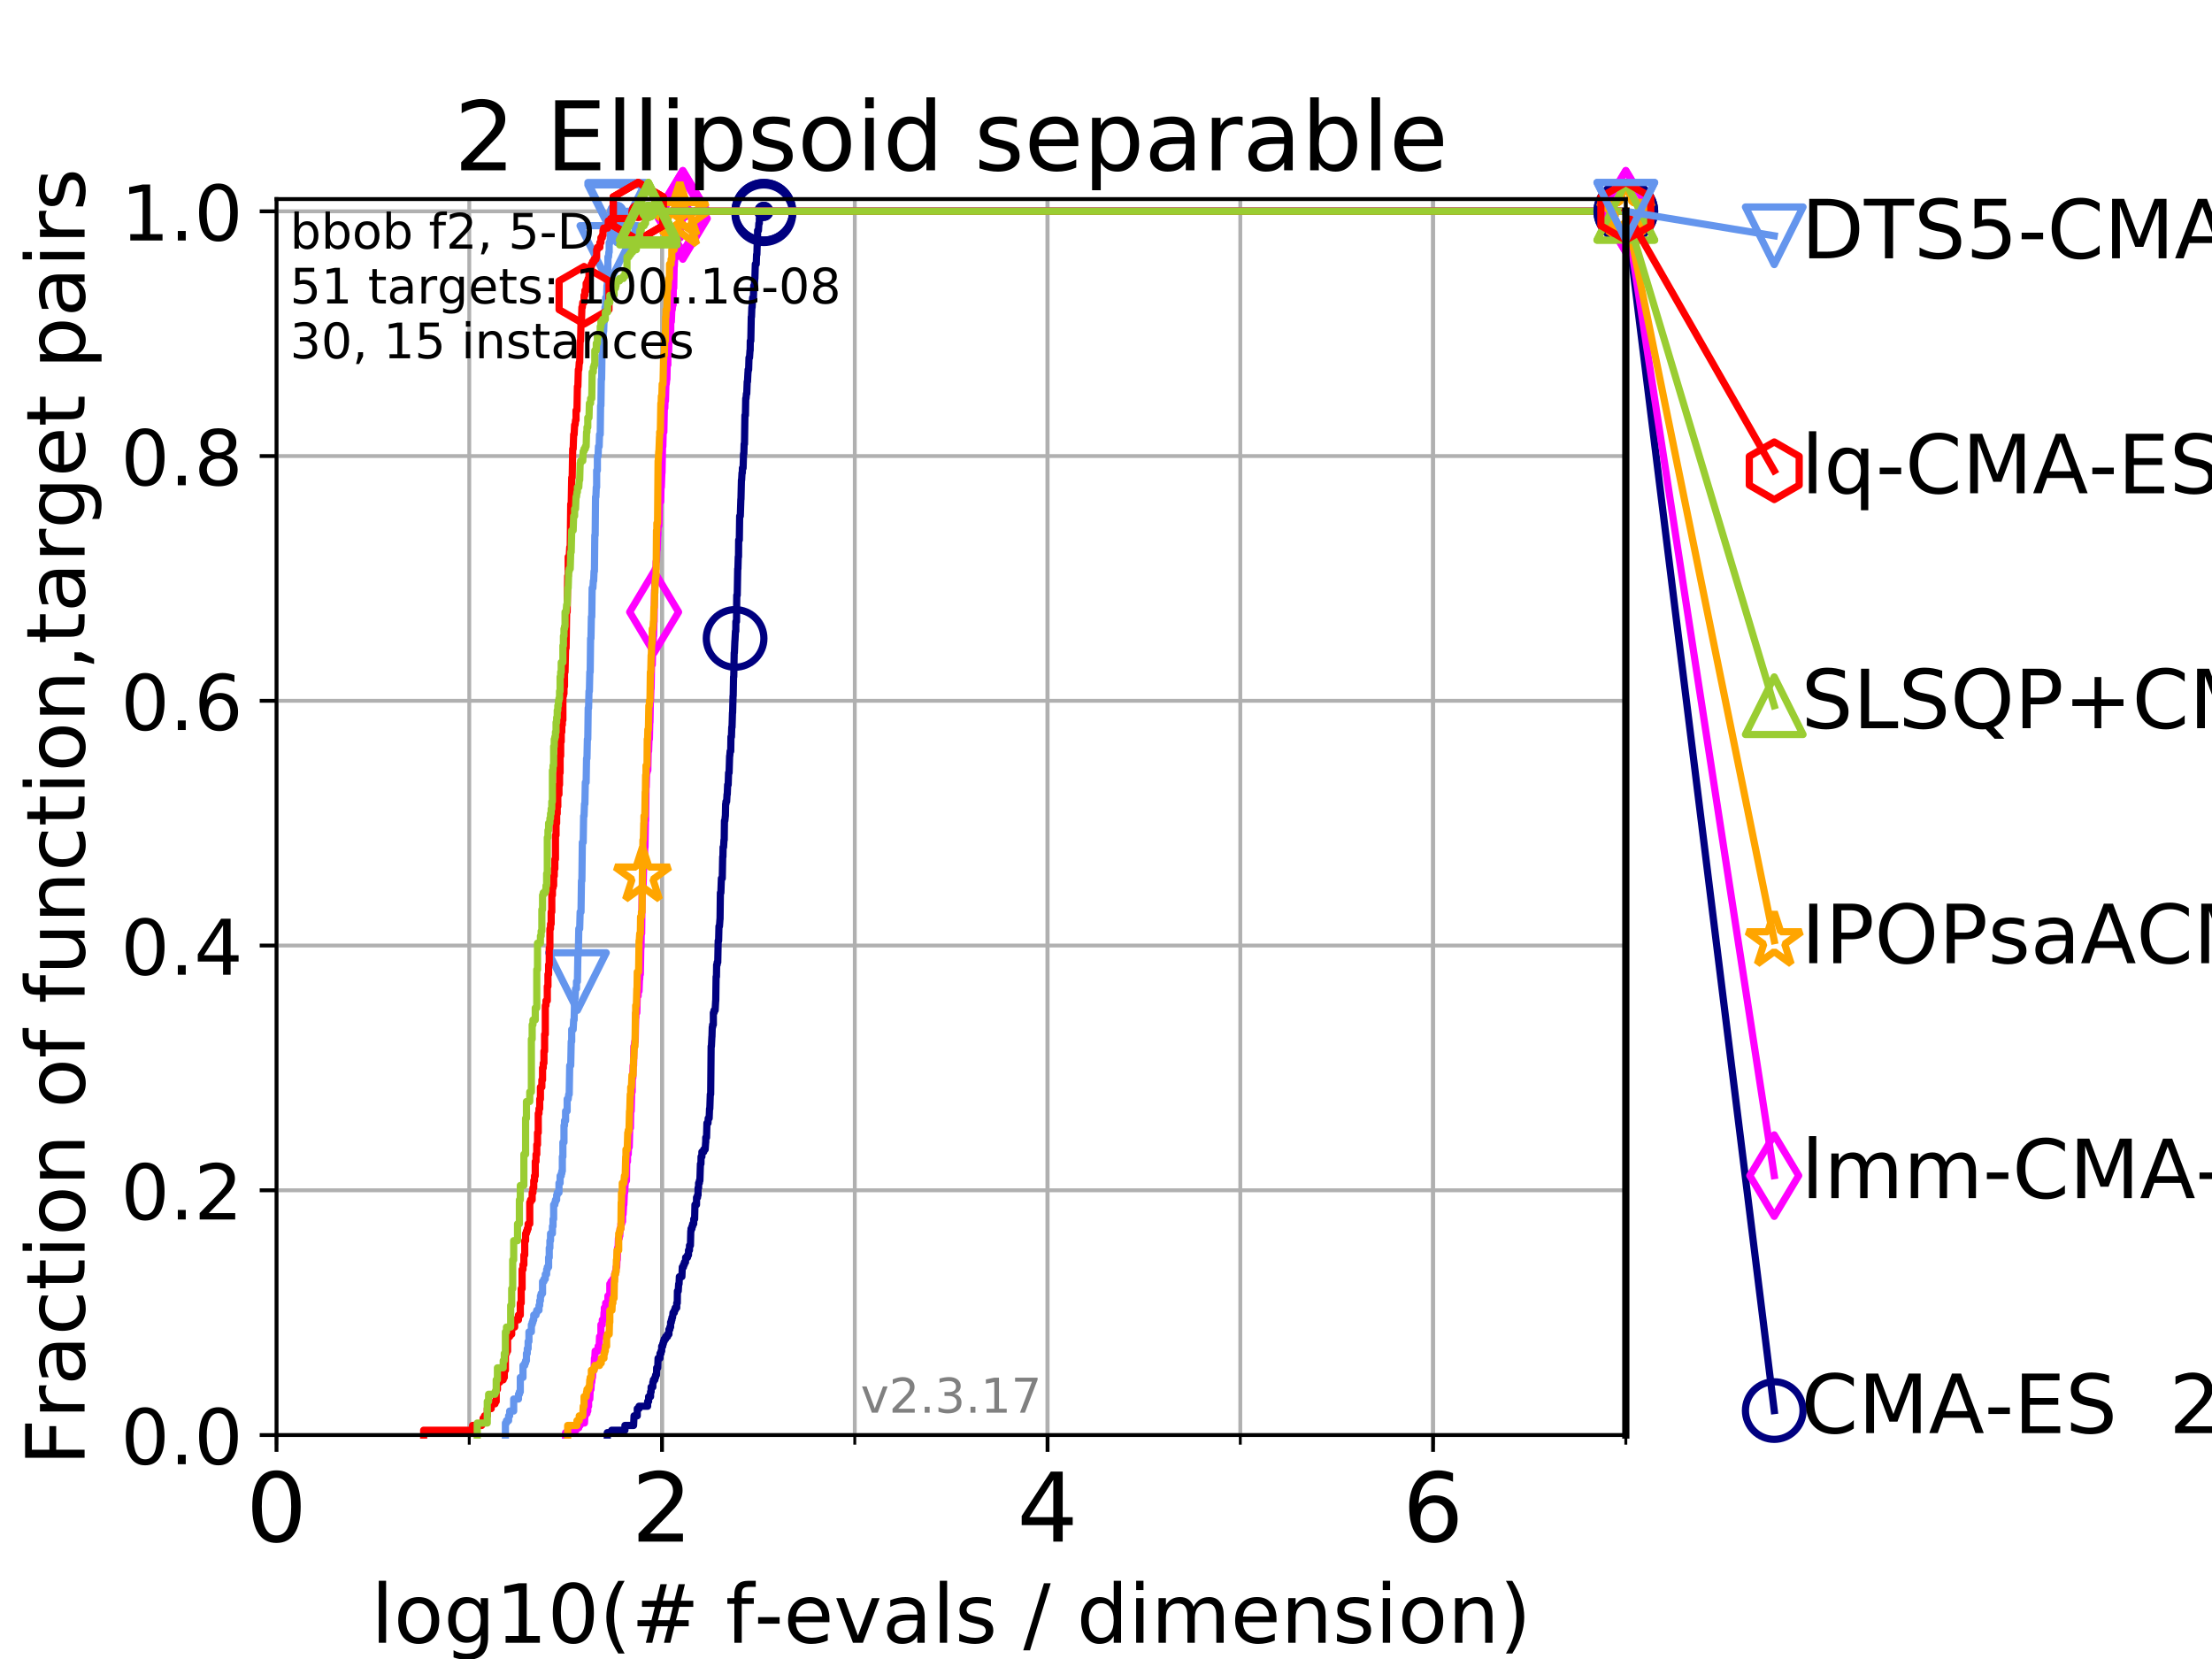 <?xml version="1.0" encoding="utf-8" standalone="no"?>
<!DOCTYPE svg PUBLIC "-//W3C//DTD SVG 1.1//EN"
  "http://www.w3.org/Graphics/SVG/1.1/DTD/svg11.dtd">
<!-- Created with matplotlib (https://matplotlib.org/) -->
<svg height="345.6pt" version="1.1" viewBox="0 0 460.8 345.6" width="460.8pt" xmlns="http://www.w3.org/2000/svg" xmlns:xlink="http://www.w3.org/1999/xlink">
 <defs>
  <style type="text/css">
*{stroke-linecap:butt;stroke-linejoin:round;}
  </style>
 </defs>
 <g id="figure_1">
  <g id="patch_1">
   <path d="M 0 345.6 
L 460.8 345.6 
L 460.8 0 
L 0 0 
z
" style="fill:#ffffff;"/>
  </g>
  <g id="axes_1">
   <g id="patch_2">
    <path d="M 57.6 298.944 
L 338.688 298.944 
L 338.688 41.472 
L 57.6 41.472 
z
" style="fill:#ffffff;"/>
   </g>
   <g id="matplotlib.axis_1">
    <g id="xtick_1">
     <g id="line2d_1">
      <path clip-path="url(#p9d07eb7dab)" d="M 57.6 298.944 
L 57.6 41.472 
" style="fill:none;stroke:#b0b0b0;stroke-linecap:square;stroke-width:0.8;"/>
     </g>
     <g id="line2d_2">
      <defs>
       <path d="M 0 0 
L 0 3.5 
" id="m4f8d133d53" style="stroke:#000000;stroke-width:0.8;"/>
      </defs>
      <g>
       <use style="stroke:#000000;stroke-width:0.8;" x="57.6" xlink:href="#m4f8d133d53" y="298.944"/>
      </g>
     </g>
     <g id="text_1">
      <!-- 0 -->
      <defs>
       <path d="M 31.781 66.406 
Q 24.172 66.406 20.328 58.906 
Q 16.5 51.422 16.5 36.375 
Q 16.5 21.391 20.328 13.891 
Q 24.172 6.391 31.781 6.391 
Q 39.453 6.391 43.281 13.891 
Q 47.125 21.391 47.125 36.375 
Q 47.125 51.422 43.281 58.906 
Q 39.453 66.406 31.781 66.406 
z
M 31.781 74.219 
Q 44.047 74.219 50.516 64.516 
Q 56.984 54.828 56.984 36.375 
Q 56.984 17.969 50.516 8.266 
Q 44.047 -1.422 31.781 -1.422 
Q 19.531 -1.422 13.062 8.266 
Q 6.594 17.969 6.594 36.375 
Q 6.594 54.828 13.062 64.516 
Q 19.531 74.219 31.781 74.219 
z
" id="DejaVuSans-48"/>
      </defs>
      <g transform="translate(51.237 321.141)scale(0.2 -0.2)">
       <use xlink:href="#DejaVuSans-48"/>
      </g>
     </g>
    </g>
    <g id="xtick_2">
     <g id="line2d_3">
      <path clip-path="url(#p9d07eb7dab)" d="M 137.911 298.944 
L 137.911 41.472 
" style="fill:none;stroke:#b0b0b0;stroke-linecap:square;stroke-width:0.8;"/>
     </g>
     <g id="line2d_4">
      <g>
       <use style="stroke:#000000;stroke-width:0.8;" x="137.911" xlink:href="#m4f8d133d53" y="298.944"/>
      </g>
     </g>
     <g id="text_2">
      <!-- 2 -->
      <defs>
       <path d="M 19.188 8.297 
L 53.609 8.297 
L 53.609 0 
L 7.328 0 
L 7.328 8.297 
Q 12.938 14.109 22.625 23.891 
Q 32.328 33.688 34.812 36.531 
Q 39.547 41.844 41.422 45.531 
Q 43.312 49.219 43.312 52.781 
Q 43.312 58.594 39.234 62.25 
Q 35.156 65.922 28.609 65.922 
Q 23.969 65.922 18.812 64.312 
Q 13.672 62.703 7.812 59.422 
L 7.812 69.391 
Q 13.766 71.781 18.938 73 
Q 24.125 74.219 28.422 74.219 
Q 39.75 74.219 46.484 68.547 
Q 53.219 62.891 53.219 53.422 
Q 53.219 48.922 51.531 44.891 
Q 49.859 40.875 45.406 35.406 
Q 44.188 33.984 37.641 27.219 
Q 31.109 20.453 19.188 8.297 
z
" id="DejaVuSans-50"/>
      </defs>
      <g transform="translate(131.548 321.141)scale(0.2 -0.2)">
       <use xlink:href="#DejaVuSans-50"/>
      </g>
     </g>
    </g>
    <g id="xtick_3">
     <g id="line2d_5">
      <path clip-path="url(#p9d07eb7dab)" d="M 218.222 298.944 
L 218.222 41.472 
" style="fill:none;stroke:#b0b0b0;stroke-linecap:square;stroke-width:0.8;"/>
     </g>
     <g id="line2d_6">
      <g>
       <use style="stroke:#000000;stroke-width:0.8;" x="218.222" xlink:href="#m4f8d133d53" y="298.944"/>
      </g>
     </g>
     <g id="text_3">
      <!-- 4 -->
      <defs>
       <path d="M 37.797 64.312 
L 12.891 25.391 
L 37.797 25.391 
z
M 35.203 72.906 
L 47.609 72.906 
L 47.609 25.391 
L 58.016 25.391 
L 58.016 17.188 
L 47.609 17.188 
L 47.609 0 
L 37.797 0 
L 37.797 17.188 
L 4.891 17.188 
L 4.891 26.703 
z
" id="DejaVuSans-52"/>
      </defs>
      <g transform="translate(211.859 321.141)scale(0.2 -0.2)">
       <use xlink:href="#DejaVuSans-52"/>
      </g>
     </g>
    </g>
    <g id="xtick_4">
     <g id="line2d_7">
      <path clip-path="url(#p9d07eb7dab)" d="M 298.533 298.944 
L 298.533 41.472 
" style="fill:none;stroke:#b0b0b0;stroke-linecap:square;stroke-width:0.8;"/>
     </g>
     <g id="line2d_8">
      <g>
       <use style="stroke:#000000;stroke-width:0.8;" x="298.533" xlink:href="#m4f8d133d53" y="298.944"/>
      </g>
     </g>
     <g id="text_4">
      <!-- 6 -->
      <defs>
       <path d="M 33.016 40.375 
Q 26.375 40.375 22.484 35.828 
Q 18.609 31.297 18.609 23.391 
Q 18.609 15.531 22.484 10.953 
Q 26.375 6.391 33.016 6.391 
Q 39.656 6.391 43.531 10.953 
Q 47.406 15.531 47.406 23.391 
Q 47.406 31.297 43.531 35.828 
Q 39.656 40.375 33.016 40.375 
z
M 52.594 71.297 
L 52.594 62.312 
Q 48.875 64.062 45.094 64.984 
Q 41.312 65.922 37.594 65.922 
Q 27.828 65.922 22.672 59.328 
Q 17.531 52.734 16.797 39.406 
Q 19.672 43.656 24.016 45.922 
Q 28.375 48.188 33.594 48.188 
Q 44.578 48.188 50.953 41.516 
Q 57.328 34.859 57.328 23.391 
Q 57.328 12.156 50.688 5.359 
Q 44.047 -1.422 33.016 -1.422 
Q 20.359 -1.422 13.672 8.266 
Q 6.984 17.969 6.984 36.375 
Q 6.984 53.656 15.188 63.938 
Q 23.391 74.219 37.203 74.219 
Q 40.922 74.219 44.703 73.484 
Q 48.484 72.75 52.594 71.297 
z
" id="DejaVuSans-54"/>
      </defs>
      <g transform="translate(292.17 321.141)scale(0.2 -0.2)">
       <use xlink:href="#DejaVuSans-54"/>
      </g>
     </g>
    </g>
    <g id="xtick_5">
     <g id="line2d_9">
      <path clip-path="url(#p9d07eb7dab)" d="M 57.6 298.944 
L 57.6 41.472 
" style="fill:none;stroke:#b0b0b0;stroke-linecap:square;stroke-width:0.8;"/>
     </g>
     <g id="line2d_10">
      <defs>
       <path d="M 0 0 
L 0 2 
" id="m694a0497c9" style="stroke:#000000;stroke-width:0.6;"/>
      </defs>
      <g>
       <use style="stroke:#000000;stroke-width:0.6;" x="57.6" xlink:href="#m694a0497c9" y="298.944"/>
      </g>
     </g>
    </g>
    <g id="xtick_6">
     <g id="line2d_11">
      <path clip-path="url(#p9d07eb7dab)" d="M 97.755 298.944 
L 97.755 41.472 
" style="fill:none;stroke:#b0b0b0;stroke-linecap:square;stroke-width:0.8;"/>
     </g>
     <g id="line2d_12">
      <g>
       <use style="stroke:#000000;stroke-width:0.6;" x="97.755" xlink:href="#m694a0497c9" y="298.944"/>
      </g>
     </g>
    </g>
    <g id="xtick_7">
     <g id="line2d_13">
      <path clip-path="url(#p9d07eb7dab)" d="M 137.911 298.944 
L 137.911 41.472 
" style="fill:none;stroke:#b0b0b0;stroke-linecap:square;stroke-width:0.8;"/>
     </g>
     <g id="line2d_14">
      <g>
       <use style="stroke:#000000;stroke-width:0.6;" x="137.911" xlink:href="#m694a0497c9" y="298.944"/>
      </g>
     </g>
    </g>
    <g id="xtick_8">
     <g id="line2d_15">
      <path clip-path="url(#p9d07eb7dab)" d="M 178.066 298.944 
L 178.066 41.472 
" style="fill:none;stroke:#b0b0b0;stroke-linecap:square;stroke-width:0.8;"/>
     </g>
     <g id="line2d_16">
      <g>
       <use style="stroke:#000000;stroke-width:0.6;" x="178.066" xlink:href="#m694a0497c9" y="298.944"/>
      </g>
     </g>
    </g>
    <g id="xtick_9">
     <g id="line2d_17">
      <path clip-path="url(#p9d07eb7dab)" d="M 218.222 298.944 
L 218.222 41.472 
" style="fill:none;stroke:#b0b0b0;stroke-linecap:square;stroke-width:0.8;"/>
     </g>
     <g id="line2d_18">
      <g>
       <use style="stroke:#000000;stroke-width:0.6;" x="218.222" xlink:href="#m694a0497c9" y="298.944"/>
      </g>
     </g>
    </g>
    <g id="xtick_10">
     <g id="line2d_19">
      <path clip-path="url(#p9d07eb7dab)" d="M 258.377 298.944 
L 258.377 41.472 
" style="fill:none;stroke:#b0b0b0;stroke-linecap:square;stroke-width:0.8;"/>
     </g>
     <g id="line2d_20">
      <g>
       <use style="stroke:#000000;stroke-width:0.6;" x="258.377" xlink:href="#m694a0497c9" y="298.944"/>
      </g>
     </g>
    </g>
    <g id="xtick_11">
     <g id="line2d_21">
      <path clip-path="url(#p9d07eb7dab)" d="M 298.533 298.944 
L 298.533 41.472 
" style="fill:none;stroke:#b0b0b0;stroke-linecap:square;stroke-width:0.8;"/>
     </g>
     <g id="line2d_22">
      <g>
       <use style="stroke:#000000;stroke-width:0.6;" x="298.533" xlink:href="#m694a0497c9" y="298.944"/>
      </g>
     </g>
    </g>
    <g id="xtick_12">
     <g id="line2d_23">
      <path clip-path="url(#p9d07eb7dab)" d="M 338.688 298.944 
L 338.688 41.472 
" style="fill:none;stroke:#b0b0b0;stroke-linecap:square;stroke-width:0.8;"/>
     </g>
     <g id="line2d_24">
      <g>
       <use style="stroke:#000000;stroke-width:0.6;" x="338.688" xlink:href="#m694a0497c9" y="298.944"/>
      </g>
     </g>
    </g>
    <g id="text_5">
     <!-- log10(# f-evals / dimension) -->
     <defs>
      <path d="M 9.422 75.984 
L 18.406 75.984 
L 18.406 0 
L 9.422 0 
z
" id="DejaVuSans-108"/>
      <path d="M 30.609 48.391 
Q 23.391 48.391 19.188 42.75 
Q 14.984 37.109 14.984 27.297 
Q 14.984 17.484 19.156 11.844 
Q 23.344 6.203 30.609 6.203 
Q 37.797 6.203 41.984 11.859 
Q 46.188 17.531 46.188 27.297 
Q 46.188 37.016 41.984 42.703 
Q 37.797 48.391 30.609 48.391 
z
M 30.609 56 
Q 42.328 56 49.016 48.375 
Q 55.719 40.766 55.719 27.297 
Q 55.719 13.875 49.016 6.219 
Q 42.328 -1.422 30.609 -1.422 
Q 18.844 -1.422 12.172 6.219 
Q 5.516 13.875 5.516 27.297 
Q 5.516 40.766 12.172 48.375 
Q 18.844 56 30.609 56 
z
" id="DejaVuSans-111"/>
      <path d="M 45.406 27.984 
Q 45.406 37.75 41.375 43.109 
Q 37.359 48.484 30.078 48.484 
Q 22.859 48.484 18.828 43.109 
Q 14.797 37.75 14.797 27.984 
Q 14.797 18.266 18.828 12.891 
Q 22.859 7.516 30.078 7.516 
Q 37.359 7.516 41.375 12.891 
Q 45.406 18.266 45.406 27.984 
z
M 54.391 6.781 
Q 54.391 -7.172 48.188 -13.984 
Q 42 -20.797 29.203 -20.797 
Q 24.469 -20.797 20.266 -20.094 
Q 16.062 -19.391 12.109 -17.922 
L 12.109 -9.188 
Q 16.062 -11.328 19.922 -12.344 
Q 23.781 -13.375 27.781 -13.375 
Q 36.625 -13.375 41.016 -8.766 
Q 45.406 -4.156 45.406 5.172 
L 45.406 9.625 
Q 42.625 4.781 38.281 2.391 
Q 33.938 0 27.875 0 
Q 17.828 0 11.672 7.656 
Q 5.516 15.328 5.516 27.984 
Q 5.516 40.672 11.672 48.328 
Q 17.828 56 27.875 56 
Q 33.938 56 38.281 53.609 
Q 42.625 51.219 45.406 46.391 
L 45.406 54.688 
L 54.391 54.688 
z
" id="DejaVuSans-103"/>
      <path d="M 12.406 8.297 
L 28.516 8.297 
L 28.516 63.922 
L 10.984 60.406 
L 10.984 69.391 
L 28.422 72.906 
L 38.281 72.906 
L 38.281 8.297 
L 54.391 8.297 
L 54.391 0 
L 12.406 0 
z
" id="DejaVuSans-49"/>
      <path d="M 31 75.875 
Q 24.469 64.656 21.281 53.656 
Q 18.109 42.672 18.109 31.391 
Q 18.109 20.125 21.312 9.062 
Q 24.516 -2 31 -13.188 
L 23.188 -13.188 
Q 15.875 -1.703 12.234 9.375 
Q 8.594 20.453 8.594 31.391 
Q 8.594 42.281 12.203 53.312 
Q 15.828 64.359 23.188 75.875 
z
" id="DejaVuSans-40"/>
      <path d="M 51.125 44 
L 36.922 44 
L 32.812 27.688 
L 47.125 27.688 
z
M 43.797 71.781 
L 38.719 51.516 
L 52.984 51.516 
L 58.109 71.781 
L 65.922 71.781 
L 60.891 51.516 
L 76.125 51.516 
L 76.125 44 
L 58.984 44 
L 54.984 27.688 
L 70.516 27.688 
L 70.516 20.219 
L 53.078 20.219 
L 48 0 
L 40.188 0 
L 45.219 20.219 
L 30.906 20.219 
L 25.875 0 
L 18.016 0 
L 23.094 20.219 
L 7.719 20.219 
L 7.719 27.688 
L 24.906 27.688 
L 29 44 
L 13.281 44 
L 13.281 51.516 
L 30.906 51.516 
L 35.891 71.781 
z
" id="DejaVuSans-35"/>
      <path id="DejaVuSans-32"/>
      <path d="M 37.109 75.984 
L 37.109 68.5 
L 28.516 68.5 
Q 23.688 68.5 21.797 66.547 
Q 19.922 64.594 19.922 59.516 
L 19.922 54.688 
L 34.719 54.688 
L 34.719 47.703 
L 19.922 47.703 
L 19.922 0 
L 10.891 0 
L 10.891 47.703 
L 2.297 47.703 
L 2.297 54.688 
L 10.891 54.688 
L 10.891 58.5 
Q 10.891 67.625 15.141 71.797 
Q 19.391 75.984 28.609 75.984 
z
" id="DejaVuSans-102"/>
      <path d="M 4.891 31.391 
L 31.203 31.391 
L 31.203 23.391 
L 4.891 23.391 
z
" id="DejaVuSans-45"/>
      <path d="M 56.203 29.594 
L 56.203 25.203 
L 14.891 25.203 
Q 15.484 15.922 20.484 11.062 
Q 25.484 6.203 34.422 6.203 
Q 39.594 6.203 44.453 7.469 
Q 49.312 8.734 54.109 11.281 
L 54.109 2.781 
Q 49.266 0.734 44.188 -0.344 
Q 39.109 -1.422 33.891 -1.422 
Q 20.797 -1.422 13.156 6.188 
Q 5.516 13.812 5.516 26.812 
Q 5.516 40.234 12.766 48.109 
Q 20.016 56 32.328 56 
Q 43.359 56 49.781 48.891 
Q 56.203 41.797 56.203 29.594 
z
M 47.219 32.234 
Q 47.125 39.594 43.094 43.984 
Q 39.062 48.391 32.422 48.391 
Q 24.906 48.391 20.391 44.141 
Q 15.875 39.891 15.188 32.172 
z
" id="DejaVuSans-101"/>
      <path d="M 2.984 54.688 
L 12.5 54.688 
L 29.594 8.797 
L 46.688 54.688 
L 56.203 54.688 
L 35.688 0 
L 23.484 0 
z
" id="DejaVuSans-118"/>
      <path d="M 34.281 27.484 
Q 23.391 27.484 19.188 25 
Q 14.984 22.516 14.984 16.5 
Q 14.984 11.719 18.141 8.906 
Q 21.297 6.109 26.703 6.109 
Q 34.188 6.109 38.703 11.406 
Q 43.219 16.703 43.219 25.484 
L 43.219 27.484 
z
M 52.203 31.203 
L 52.203 0 
L 43.219 0 
L 43.219 8.297 
Q 40.141 3.328 35.547 0.953 
Q 30.953 -1.422 24.312 -1.422 
Q 15.922 -1.422 10.953 3.297 
Q 6 8.016 6 15.922 
Q 6 25.141 12.172 29.828 
Q 18.359 34.516 30.609 34.516 
L 43.219 34.516 
L 43.219 35.406 
Q 43.219 41.609 39.141 45 
Q 35.062 48.391 27.688 48.391 
Q 23 48.391 18.547 47.266 
Q 14.109 46.141 10.016 43.891 
L 10.016 52.203 
Q 14.938 54.109 19.578 55.047 
Q 24.219 56 28.609 56 
Q 40.484 56 46.344 49.844 
Q 52.203 43.703 52.203 31.203 
z
" id="DejaVuSans-97"/>
      <path d="M 44.281 53.078 
L 44.281 44.578 
Q 40.484 46.531 36.375 47.5 
Q 32.281 48.484 27.875 48.484 
Q 21.188 48.484 17.844 46.438 
Q 14.5 44.391 14.5 40.281 
Q 14.5 37.156 16.891 35.375 
Q 19.281 33.594 26.516 31.984 
L 29.594 31.297 
Q 39.156 29.25 43.188 25.516 
Q 47.219 21.781 47.219 15.094 
Q 47.219 7.469 41.188 3.016 
Q 35.156 -1.422 24.609 -1.422 
Q 20.219 -1.422 15.453 -0.562 
Q 10.688 0.297 5.422 2 
L 5.422 11.281 
Q 10.406 8.688 15.234 7.391 
Q 20.062 6.109 24.812 6.109 
Q 31.156 6.109 34.562 8.281 
Q 37.984 10.453 37.984 14.406 
Q 37.984 18.062 35.516 20.016 
Q 33.062 21.969 24.703 23.781 
L 21.578 24.516 
Q 13.234 26.266 9.516 29.906 
Q 5.812 33.547 5.812 39.891 
Q 5.812 47.609 11.281 51.797 
Q 16.75 56 26.812 56 
Q 31.781 56 36.172 55.266 
Q 40.578 54.547 44.281 53.078 
z
" id="DejaVuSans-115"/>
      <path d="M 25.391 72.906 
L 33.688 72.906 
L 8.297 -9.281 
L 0 -9.281 
z
" id="DejaVuSans-47"/>
      <path d="M 45.406 46.391 
L 45.406 75.984 
L 54.391 75.984 
L 54.391 0 
L 45.406 0 
L 45.406 8.203 
Q 42.578 3.328 38.25 0.953 
Q 33.938 -1.422 27.875 -1.422 
Q 17.969 -1.422 11.734 6.484 
Q 5.516 14.406 5.516 27.297 
Q 5.516 40.188 11.734 48.094 
Q 17.969 56 27.875 56 
Q 33.938 56 38.25 53.625 
Q 42.578 51.266 45.406 46.391 
z
M 14.797 27.297 
Q 14.797 17.391 18.875 11.75 
Q 22.953 6.109 30.078 6.109 
Q 37.203 6.109 41.297 11.75 
Q 45.406 17.391 45.406 27.297 
Q 45.406 37.203 41.297 42.844 
Q 37.203 48.484 30.078 48.484 
Q 22.953 48.484 18.875 42.844 
Q 14.797 37.203 14.797 27.297 
z
" id="DejaVuSans-100"/>
      <path d="M 9.422 54.688 
L 18.406 54.688 
L 18.406 0 
L 9.422 0 
z
M 9.422 75.984 
L 18.406 75.984 
L 18.406 64.594 
L 9.422 64.594 
z
" id="DejaVuSans-105"/>
      <path d="M 52 44.188 
Q 55.375 50.25 60.062 53.125 
Q 64.75 56 71.094 56 
Q 79.641 56 84.281 50.016 
Q 88.922 44.047 88.922 33.016 
L 88.922 0 
L 79.891 0 
L 79.891 32.719 
Q 79.891 40.578 77.094 44.375 
Q 74.312 48.188 68.609 48.188 
Q 61.625 48.188 57.562 43.547 
Q 53.516 38.922 53.516 30.906 
L 53.516 0 
L 44.484 0 
L 44.484 32.719 
Q 44.484 40.625 41.703 44.406 
Q 38.922 48.188 33.109 48.188 
Q 26.219 48.188 22.156 43.531 
Q 18.109 38.875 18.109 30.906 
L 18.109 0 
L 9.078 0 
L 9.078 54.688 
L 18.109 54.688 
L 18.109 46.188 
Q 21.188 51.219 25.484 53.609 
Q 29.781 56 35.688 56 
Q 41.656 56 45.828 52.969 
Q 50 49.953 52 44.188 
z
" id="DejaVuSans-109"/>
      <path d="M 54.891 33.016 
L 54.891 0 
L 45.906 0 
L 45.906 32.719 
Q 45.906 40.484 42.875 44.328 
Q 39.844 48.188 33.797 48.188 
Q 26.516 48.188 22.312 43.547 
Q 18.109 38.922 18.109 30.906 
L 18.109 0 
L 9.078 0 
L 9.078 54.688 
L 18.109 54.688 
L 18.109 46.188 
Q 21.344 51.125 25.703 53.562 
Q 30.078 56 35.797 56 
Q 45.219 56 50.047 50.172 
Q 54.891 44.344 54.891 33.016 
z
" id="DejaVuSans-110"/>
      <path d="M 8.016 75.875 
L 15.828 75.875 
Q 23.141 64.359 26.781 53.312 
Q 30.422 42.281 30.422 31.391 
Q 30.422 20.453 26.781 9.375 
Q 23.141 -1.703 15.828 -13.188 
L 8.016 -13.188 
Q 14.5 -2 17.703 9.062 
Q 20.906 20.125 20.906 31.391 
Q 20.906 42.672 17.703 53.656 
Q 14.5 64.656 8.016 75.875 
z
" id="DejaVuSans-41"/>
     </defs>
     <g transform="translate(77.303 342.218)scale(0.17 -0.17)">
      <use xlink:href="#DejaVuSans-108"/>
      <use x="27.783" xlink:href="#DejaVuSans-111"/>
      <use x="88.965" xlink:href="#DejaVuSans-103"/>
      <use x="152.441" xlink:href="#DejaVuSans-49"/>
      <use x="216.064" xlink:href="#DejaVuSans-48"/>
      <use x="279.688" xlink:href="#DejaVuSans-40"/>
      <use x="318.701" xlink:href="#DejaVuSans-35"/>
      <use x="402.49" xlink:href="#DejaVuSans-32"/>
      <use x="434.277" xlink:href="#DejaVuSans-102"/>
      <use x="469.404" xlink:href="#DejaVuSans-45"/>
      <use x="505.488" xlink:href="#DejaVuSans-101"/>
      <use x="567.012" xlink:href="#DejaVuSans-118"/>
      <use x="626.191" xlink:href="#DejaVuSans-97"/>
      <use x="687.471" xlink:href="#DejaVuSans-108"/>
      <use x="715.254" xlink:href="#DejaVuSans-115"/>
      <use x="767.354" xlink:href="#DejaVuSans-32"/>
      <use x="799.141" xlink:href="#DejaVuSans-47"/>
      <use x="832.832" xlink:href="#DejaVuSans-32"/>
      <use x="864.619" xlink:href="#DejaVuSans-100"/>
      <use x="928.096" xlink:href="#DejaVuSans-105"/>
      <use x="955.879" xlink:href="#DejaVuSans-109"/>
      <use x="1053.291" xlink:href="#DejaVuSans-101"/>
      <use x="1114.814" xlink:href="#DejaVuSans-110"/>
      <use x="1178.193" xlink:href="#DejaVuSans-115"/>
      <use x="1230.293" xlink:href="#DejaVuSans-105"/>
      <use x="1258.076" xlink:href="#DejaVuSans-111"/>
      <use x="1319.258" xlink:href="#DejaVuSans-110"/>
      <use x="1382.637" xlink:href="#DejaVuSans-41"/>
     </g>
    </g>
   </g>
   <g id="matplotlib.axis_2">
    <g id="ytick_1">
     <g id="line2d_25">
      <path clip-path="url(#p9d07eb7dab)" d="M 57.6 298.944 
L 338.688 298.944 
" style="fill:none;stroke:#b0b0b0;stroke-linecap:square;stroke-width:0.8;"/>
     </g>
     <g id="line2d_26">
      <defs>
       <path d="M 0 0 
L -3.5 0 
" id="m31bdda61d3" style="stroke:#000000;stroke-width:0.8;"/>
      </defs>
      <g>
       <use style="stroke:#000000;stroke-width:0.8;" x="57.6" xlink:href="#m31bdda61d3" y="298.944"/>
      </g>
     </g>
     <g id="text_6">
      <!-- 0.0 -->
      <defs>
       <path d="M 10.688 12.406 
L 21 12.406 
L 21 0 
L 10.688 0 
z
" id="DejaVuSans-46"/>
      </defs>
      <g transform="translate(25.155 305.023)scale(0.16 -0.16)">
       <use xlink:href="#DejaVuSans-48"/>
       <use x="63.623" xlink:href="#DejaVuSans-46"/>
       <use x="95.41" xlink:href="#DejaVuSans-48"/>
      </g>
     </g>
    </g>
    <g id="ytick_2">
     <g id="line2d_27">
      <path clip-path="url(#p9d07eb7dab)" d="M 57.6 247.959 
L 338.688 247.959 
" style="fill:none;stroke:#b0b0b0;stroke-linecap:square;stroke-width:0.8;"/>
     </g>
     <g id="line2d_28">
      <g>
       <use style="stroke:#000000;stroke-width:0.8;" x="57.6" xlink:href="#m31bdda61d3" y="247.959"/>
      </g>
     </g>
     <g id="text_7">
      <!-- 0.2 -->
      <g transform="translate(25.155 254.038)scale(0.16 -0.16)">
       <use xlink:href="#DejaVuSans-48"/>
       <use x="63.623" xlink:href="#DejaVuSans-46"/>
       <use x="95.41" xlink:href="#DejaVuSans-50"/>
      </g>
     </g>
    </g>
    <g id="ytick_3">
     <g id="line2d_29">
      <path clip-path="url(#p9d07eb7dab)" d="M 57.6 196.975 
L 338.688 196.975 
" style="fill:none;stroke:#b0b0b0;stroke-linecap:square;stroke-width:0.8;"/>
     </g>
     <g id="line2d_30">
      <g>
       <use style="stroke:#000000;stroke-width:0.8;" x="57.6" xlink:href="#m31bdda61d3" y="196.975"/>
      </g>
     </g>
     <g id="text_8">
      <!-- 0.4 -->
      <g transform="translate(25.155 203.054)scale(0.16 -0.16)">
       <use xlink:href="#DejaVuSans-48"/>
       <use x="63.623" xlink:href="#DejaVuSans-46"/>
       <use x="95.41" xlink:href="#DejaVuSans-52"/>
      </g>
     </g>
    </g>
    <g id="ytick_4">
     <g id="line2d_31">
      <path clip-path="url(#p9d07eb7dab)" d="M 57.6 145.99 
L 338.688 145.99 
" style="fill:none;stroke:#b0b0b0;stroke-linecap:square;stroke-width:0.8;"/>
     </g>
     <g id="line2d_32">
      <g>
       <use style="stroke:#000000;stroke-width:0.8;" x="57.6" xlink:href="#m31bdda61d3" y="145.99"/>
      </g>
     </g>
     <g id="text_9">
      <!-- 0.6 -->
      <g transform="translate(25.155 152.069)scale(0.16 -0.16)">
       <use xlink:href="#DejaVuSans-48"/>
       <use x="63.623" xlink:href="#DejaVuSans-46"/>
       <use x="95.41" xlink:href="#DejaVuSans-54"/>
      </g>
     </g>
    </g>
    <g id="ytick_5">
     <g id="line2d_33">
      <path clip-path="url(#p9d07eb7dab)" d="M 57.6 95.006 
L 338.688 95.006 
" style="fill:none;stroke:#b0b0b0;stroke-linecap:square;stroke-width:0.8;"/>
     </g>
     <g id="line2d_34">
      <g>
       <use style="stroke:#000000;stroke-width:0.8;" x="57.6" xlink:href="#m31bdda61d3" y="95.006"/>
      </g>
     </g>
     <g id="text_10">
      <!-- 0.8 -->
      <defs>
       <path d="M 31.781 34.625 
Q 24.75 34.625 20.719 30.859 
Q 16.703 27.094 16.703 20.516 
Q 16.703 13.922 20.719 10.156 
Q 24.75 6.391 31.781 6.391 
Q 38.812 6.391 42.859 10.172 
Q 46.922 13.969 46.922 20.516 
Q 46.922 27.094 42.891 30.859 
Q 38.875 34.625 31.781 34.625 
z
M 21.922 38.812 
Q 15.578 40.375 12.031 44.719 
Q 8.5 49.078 8.5 55.328 
Q 8.5 64.062 14.719 69.141 
Q 20.953 74.219 31.781 74.219 
Q 42.672 74.219 48.875 69.141 
Q 55.078 64.062 55.078 55.328 
Q 55.078 49.078 51.531 44.719 
Q 48 40.375 41.703 38.812 
Q 48.828 37.156 52.797 32.312 
Q 56.781 27.484 56.781 20.516 
Q 56.781 9.906 50.312 4.234 
Q 43.844 -1.422 31.781 -1.422 
Q 19.734 -1.422 13.25 4.234 
Q 6.781 9.906 6.781 20.516 
Q 6.781 27.484 10.781 32.312 
Q 14.797 37.156 21.922 38.812 
z
M 18.312 54.391 
Q 18.312 48.734 21.844 45.562 
Q 25.391 42.391 31.781 42.391 
Q 38.141 42.391 41.719 45.562 
Q 45.312 48.734 45.312 54.391 
Q 45.312 60.062 41.719 63.234 
Q 38.141 66.406 31.781 66.406 
Q 25.391 66.406 21.844 63.234 
Q 18.312 60.062 18.312 54.391 
z
" id="DejaVuSans-56"/>
      </defs>
      <g transform="translate(25.155 101.085)scale(0.16 -0.16)">
       <use xlink:href="#DejaVuSans-48"/>
       <use x="63.623" xlink:href="#DejaVuSans-46"/>
       <use x="95.41" xlink:href="#DejaVuSans-56"/>
      </g>
     </g>
    </g>
    <g id="ytick_6">
     <g id="line2d_35">
      <path clip-path="url(#p9d07eb7dab)" d="M 57.6 44.021 
L 338.688 44.021 
" style="fill:none;stroke:#b0b0b0;stroke-linecap:square;stroke-width:0.8;"/>
     </g>
     <g id="line2d_36">
      <g>
       <use style="stroke:#000000;stroke-width:0.8;" x="57.6" xlink:href="#m31bdda61d3" y="44.021"/>
      </g>
     </g>
     <g id="text_11">
      <!-- 1.0 -->
      <g transform="translate(25.155 50.1)scale(0.16 -0.16)">
       <use xlink:href="#DejaVuSans-49"/>
       <use x="63.623" xlink:href="#DejaVuSans-46"/>
       <use x="95.41" xlink:href="#DejaVuSans-48"/>
      </g>
     </g>
    </g>
    <g id="text_12">
     <!-- Fraction of function,target pairs -->
     <defs>
      <path d="M 9.812 72.906 
L 51.703 72.906 
L 51.703 64.594 
L 19.672 64.594 
L 19.672 43.109 
L 48.578 43.109 
L 48.578 34.812 
L 19.672 34.812 
L 19.672 0 
L 9.812 0 
z
" id="DejaVuSans-70"/>
      <path d="M 41.109 46.297 
Q 39.594 47.172 37.812 47.578 
Q 36.031 48 33.891 48 
Q 26.266 48 22.188 43.047 
Q 18.109 38.094 18.109 28.812 
L 18.109 0 
L 9.078 0 
L 9.078 54.688 
L 18.109 54.688 
L 18.109 46.188 
Q 20.953 51.172 25.484 53.578 
Q 30.031 56 36.531 56 
Q 37.453 56 38.578 55.875 
Q 39.703 55.766 41.062 55.516 
z
" id="DejaVuSans-114"/>
      <path d="M 48.781 52.594 
L 48.781 44.188 
Q 44.969 46.297 41.141 47.344 
Q 37.312 48.391 33.406 48.391 
Q 24.656 48.391 19.812 42.844 
Q 14.984 37.312 14.984 27.297 
Q 14.984 17.281 19.812 11.734 
Q 24.656 6.203 33.406 6.203 
Q 37.312 6.203 41.141 7.25 
Q 44.969 8.297 48.781 10.406 
L 48.781 2.094 
Q 45.016 0.344 40.984 -0.531 
Q 36.969 -1.422 32.422 -1.422 
Q 20.062 -1.422 12.781 6.344 
Q 5.516 14.109 5.516 27.297 
Q 5.516 40.672 12.859 48.328 
Q 20.219 56 33.016 56 
Q 37.156 56 41.109 55.141 
Q 45.062 54.297 48.781 52.594 
z
" id="DejaVuSans-99"/>
      <path d="M 18.312 70.219 
L 18.312 54.688 
L 36.812 54.688 
L 36.812 47.703 
L 18.312 47.703 
L 18.312 18.016 
Q 18.312 11.328 20.141 9.422 
Q 21.969 7.516 27.594 7.516 
L 36.812 7.516 
L 36.812 0 
L 27.594 0 
Q 17.188 0 13.234 3.875 
Q 9.281 7.766 9.281 18.016 
L 9.281 47.703 
L 2.688 47.703 
L 2.688 54.688 
L 9.281 54.688 
L 9.281 70.219 
z
" id="DejaVuSans-116"/>
      <path d="M 8.5 21.578 
L 8.5 54.688 
L 17.484 54.688 
L 17.484 21.922 
Q 17.484 14.156 20.5 10.266 
Q 23.531 6.391 29.594 6.391 
Q 36.859 6.391 41.078 11.031 
Q 45.312 15.672 45.312 23.688 
L 45.312 54.688 
L 54.297 54.688 
L 54.297 0 
L 45.312 0 
L 45.312 8.406 
Q 42.047 3.422 37.719 1 
Q 33.406 -1.422 27.688 -1.422 
Q 18.266 -1.422 13.375 4.438 
Q 8.5 10.297 8.5 21.578 
z
M 31.109 56 
z
" id="DejaVuSans-117"/>
      <path d="M 11.719 12.406 
L 22.016 12.406 
L 22.016 4 
L 14.016 -11.625 
L 7.719 -11.625 
L 11.719 4 
z
" id="DejaVuSans-44"/>
      <path d="M 18.109 8.203 
L 18.109 -20.797 
L 9.078 -20.797 
L 9.078 54.688 
L 18.109 54.688 
L 18.109 46.391 
Q 20.953 51.266 25.266 53.625 
Q 29.594 56 35.594 56 
Q 45.562 56 51.781 48.094 
Q 58.016 40.188 58.016 27.297 
Q 58.016 14.406 51.781 6.484 
Q 45.562 -1.422 35.594 -1.422 
Q 29.594 -1.422 25.266 0.953 
Q 20.953 3.328 18.109 8.203 
z
M 48.688 27.297 
Q 48.688 37.203 44.609 42.844 
Q 40.531 48.484 33.406 48.484 
Q 26.266 48.484 22.188 42.844 
Q 18.109 37.203 18.109 27.297 
Q 18.109 17.391 22.188 11.75 
Q 26.266 6.109 33.406 6.109 
Q 40.531 6.109 44.609 11.75 
Q 48.688 17.391 48.688 27.297 
z
" id="DejaVuSans-112"/>
     </defs>
     <g transform="translate(17.62 305.347)rotate(-90)scale(0.17 -0.17)">
      <use xlink:href="#DejaVuSans-70"/>
      <use x="57.41" xlink:href="#DejaVuSans-114"/>
      <use x="98.523" xlink:href="#DejaVuSans-97"/>
      <use x="159.803" xlink:href="#DejaVuSans-99"/>
      <use x="214.783" xlink:href="#DejaVuSans-116"/>
      <use x="253.992" xlink:href="#DejaVuSans-105"/>
      <use x="281.775" xlink:href="#DejaVuSans-111"/>
      <use x="342.957" xlink:href="#DejaVuSans-110"/>
      <use x="406.336" xlink:href="#DejaVuSans-32"/>
      <use x="438.123" xlink:href="#DejaVuSans-111"/>
      <use x="499.305" xlink:href="#DejaVuSans-102"/>
      <use x="534.51" xlink:href="#DejaVuSans-32"/>
      <use x="566.297" xlink:href="#DejaVuSans-102"/>
      <use x="601.502" xlink:href="#DejaVuSans-117"/>
      <use x="664.881" xlink:href="#DejaVuSans-110"/>
      <use x="728.26" xlink:href="#DejaVuSans-99"/>
      <use x="783.24" xlink:href="#DejaVuSans-116"/>
      <use x="822.449" xlink:href="#DejaVuSans-105"/>
      <use x="850.232" xlink:href="#DejaVuSans-111"/>
      <use x="911.414" xlink:href="#DejaVuSans-110"/>
      <use x="974.793" xlink:href="#DejaVuSans-44"/>
      <use x="1006.58" xlink:href="#DejaVuSans-116"/>
      <use x="1045.789" xlink:href="#DejaVuSans-97"/>
      <use x="1107.068" xlink:href="#DejaVuSans-114"/>
      <use x="1148.166" xlink:href="#DejaVuSans-103"/>
      <use x="1211.643" xlink:href="#DejaVuSans-101"/>
      <use x="1273.166" xlink:href="#DejaVuSans-116"/>
      <use x="1312.375" xlink:href="#DejaVuSans-32"/>
      <use x="1344.162" xlink:href="#DejaVuSans-112"/>
      <use x="1407.639" xlink:href="#DejaVuSans-97"/>
      <use x="1468.918" xlink:href="#DejaVuSans-105"/>
      <use x="1496.701" xlink:href="#DejaVuSans-114"/>
      <use x="1537.814" xlink:href="#DejaVuSans-115"/>
     </g>
    </g>
   </g>
   <g id="line2d_37">
    <defs>
     <path d="M 0 1.5 
C 0.398 1.5 0.779 1.342 1.061 1.061 
C 1.342 0.779 1.5 0.398 1.5 0 
C 1.5 -0.398 1.342 -0.779 1.061 -1.061 
C 0.779 -1.342 0.398 -1.5 0 -1.5 
C -0.398 -1.5 -0.779 -1.342 -1.061 -1.061 
C -1.342 -0.779 -1.5 -0.398 -1.5 0 
C -1.5 0.398 -1.342 0.779 -1.061 1.061 
C -0.779 1.342 -0.398 1.5 0 1.5 
z
" id="m09381fa042" style="stroke:#000080;"/>
    </defs>
    <g>
     <use style="fill:#000080;stroke:#000080;" x="159.119" xlink:href="#m09381fa042" y="44.021"/>
     <use style="fill:#000080;stroke:#000080;" x="159.119" xlink:href="#m09381fa042" y="44.021"/>
    </g>
   </g>
   <g id="line2d_38">
    <path d="M 126.507 298.944 
L 126.507 298.444 
L 127.421 298.444 
L 127.421 297.944 
L 130.182 297.944 
L 130.182 296.945 
L 131.987 296.945 
L 132.085 294.945 
L 132.754 294.945 
L 132.754 293.446 
L 133.125 293.446 
L 133.125 292.946 
L 134.912 292.946 
L 134.912 291.946 
L 135.118 291.946 
L 135.118 290.946 
L 135.522 290.946 
L 135.522 289.947 
L 135.642 289.947 
L 135.642 288.947 
L 135.996 288.947 
L 135.996 287.947 
L 136.112 287.947 
L 136.112 287.447 
L 136.419 287.447 
L 136.419 286.948 
L 136.57 286.948 
L 136.57 286.448 
L 136.757 286.448 
L 136.795 284.948 
L 137.016 284.948 
L 137.09 282.949 
L 137.487 282.949 
L 137.487 281.949 
L 137.7 281.949 
L 137.7 281.449 
L 137.841 281.449 
L 137.841 280.45 
L 138.05 280.45 
L 138.05 279.95 
L 138.188 279.95 
L 138.188 279.45 
L 138.358 279.45 
L 138.358 278.95 
L 138.662 278.95 
L 138.662 278.45 
L 139.058 278.45 
L 139.058 277.95 
L 139.35 277.95 
L 139.35 276.951 
L 139.541 276.951 
L 139.541 276.451 
L 139.699 276.451 
L 139.699 275.451 
L 139.856 275.451 
L 139.856 274.951 
L 139.98 274.951 
L 139.98 274.451 
L 140.104 274.451 
L 140.196 273.452 
L 140.469 273.452 
L 140.469 272.952 
L 140.649 272.952 
L 140.649 272.452 
L 140.974 272.452 
L 140.974 271.452 
L 141.09 271.452 
L 141.119 268.953 
L 141.293 268.953 
L 141.379 267.454 
L 141.464 267.454 
L 141.521 265.954 
L 142.052 265.954 
L 142.134 263.955 
L 142.379 263.955 
L 142.379 263.455 
L 142.567 263.455 
L 142.567 262.955 
L 142.805 262.955 
L 142.832 261.955 
L 143.222 261.955 
L 143.222 261.455 
L 143.426 261.455 
L 143.426 260.456 
L 143.629 260.456 
L 143.629 259.456 
L 143.828 259.456 
L 143.903 256.457 
L 143.952 256.457 
L 143.952 255.957 
L 144.148 255.957 
L 144.148 255.457 
L 144.294 255.457 
L 144.294 254.957 
L 144.511 254.957 
L 144.511 253.958 
L 144.701 253.958 
L 144.771 250.959 
L 145.098 250.959 
L 145.098 249.459 
L 145.304 249.459 
L 145.304 248.959 
L 145.418 248.959 
L 145.418 247.46 
L 145.531 247.46 
L 145.531 246.46 
L 145.688 246.46 
L 145.688 245.96 
L 145.799 245.96 
L 145.91 242.461 
L 146.02 242.461 
L 146.042 240.962 
L 146.216 240.962 
L 146.216 239.962 
L 146.602 239.962 
L 146.602 239.462 
L 146.896 239.462 
L 147 237.962 
L 147.02 237.962 
L 147.02 236.963 
L 147.185 236.963 
L 147.267 233.964 
L 147.49 233.964 
L 147.53 232.964 
L 147.73 232.964 
L 147.809 230.965 
L 147.868 230.965 
L 147.967 227.966 
L 148.045 227.966 
L 148.142 217.969 
L 148.2 217.969 
L 148.297 215.969 
L 148.316 215.969 
L 148.373 213.97 
L 148.45 213.97 
L 148.45 213.47 
L 148.602 213.47 
L 148.602 210.971 
L 148.752 210.971 
L 148.752 210.471 
L 148.975 210.471 
L 149.086 208.471 
L 149.104 208.471 
L 149.178 203.473 
L 149.251 203.473 
L 149.287 200.974 
L 149.396 200.974 
L 149.396 200.474 
L 149.522 200.474 
L 149.611 195.975 
L 149.7 195.975 
L 149.771 192.976 
L 149.876 192.976 
L 149.981 191.477 
L 149.999 191.477 
L 150.068 185.978 
L 150.172 185.978 
L 150.276 182.979 
L 150.463 182.979 
L 150.548 178.48 
L 150.599 178.48 
L 150.632 176.481 
L 150.733 176.481 
L 150.816 174.982 
L 150.866 174.982 
L 150.916 170.983 
L 150.999 170.983 
L 151.097 169.983 
L 151.113 169.983 
L 151.162 167.484 
L 151.228 167.484 
L 151.228 166.984 
L 151.373 166.984 
L 151.454 165.484 
L 151.502 165.484 
L 151.582 163.485 
L 151.693 163.485 
L 151.772 160.986 
L 151.882 160.986 
L 151.991 157.487 
L 152.022 157.487 
L 152.099 156.487 
L 152.223 156.487 
L 152.269 153.488 
L 152.375 153.488 
L 152.436 151.489 
L 152.497 151.489 
L 152.587 148.49 
L 152.617 148.49 
L 152.707 144.991 
L 152.737 144.991 
L 152.811 140.992 
L 152.856 140.992 
L 152.944 135.993 
L 152.988 135.993 
L 153.091 133.494 
L 153.106 133.494 
L 153.207 131.495 
L 153.28 131.495 
L 153.294 129.495 
L 153.424 129.495 
L 153.481 123.997 
L 153.581 123.997 
L 153.68 118.499 
L 153.722 118.499 
L 153.792 115.999 
L 153.848 115.999 
L 153.876 112.5 
L 154.015 112.5 
L 154.085 107.502 
L 154.222 107.502 
L 154.331 104.003 
L 154.358 104.003 
L 154.453 100.004 
L 154.494 100.004 
L 154.574 98.505 
L 154.641 98.505 
L 154.655 97.505 
L 154.801 97.505 
L 154.893 94.506 
L 154.959 94.506 
L 155.011 92.507 
L 155.09 92.507 
L 155.181 86.508 
L 155.284 86.508 
L 155.348 83.009 
L 155.412 83.009 
L 155.489 82.01 
L 155.565 82.01 
L 155.654 79.51 
L 155.717 79.51 
L 155.817 77.511 
L 155.842 77.511 
L 155.842 77.011 
L 155.954 77.011 
L 156.028 74.512 
L 156.139 74.512 
L 156.236 73.012 
L 156.273 73.012 
L 156.297 71.013 
L 156.406 71.013 
L 156.503 66.015 
L 156.551 66.015 
L 156.622 64.015 
L 156.682 64.015 
L 156.789 62.016 
L 156.953 62.016 
L 157.023 59.517 
L 157.139 59.517 
L 157.232 58.017 
L 157.255 58.017 
L 157.347 55.018 
L 157.54 55.018 
L 157.608 53.019 
L 157.675 53.019 
L 157.731 51.019 
L 157.799 51.019 
L 157.821 48.02 
L 157.998 48.02 
L 158.086 46.52 
L 158.184 46.52 
L 158.184 45.521 
L 158.487 45.521 
L 158.487 45.021 
L 158.668 45.021 
L 158.668 44.521 
L 159.119 44.521 
L 159.119 44.021 
L 338.688 44.021 
L 338.688 44.021 
" style="fill:none;stroke:#000080;stroke-linecap:square;stroke-width:1.5;"/>
   </g>
   <g id="line2d_39">
    <defs>
     <path d="M 0 6 
C 1.591 6 3.117 5.368 4.243 4.243 
C 5.368 3.117 6 1.591 6 0 
C 6 -1.591 5.368 -3.117 4.243 -4.243 
C 3.117 -5.368 1.591 -6 0 -6 
C -1.591 -6 -3.117 -5.368 -4.243 -4.243 
C -5.368 -3.117 -6 -1.591 -6 0 
C -6 1.591 -5.368 3.117 -4.243 4.243 
C -3.117 5.368 -1.591 6 0 6 
z
" id="m7a8a0cabe3" style="stroke:#000080;stroke-width:1.5;"/>
    </defs>
    <g>
     <use style="fill-opacity:0;stroke:#000080;stroke-width:1.5;" x="153.135" xlink:href="#m7a8a0cabe3" y="132.994"/>
     <use style="fill-opacity:0;stroke:#000080;stroke-width:1.5;" x="159.119" xlink:href="#m7a8a0cabe3" y="44.521"/>
     <use style="fill-opacity:0;stroke:#000080;stroke-width:1.5;" x="159.119" xlink:href="#m7a8a0cabe3" y="44.021"/>
     <use style="fill-opacity:0;stroke:#000080;stroke-width:1.5;" x="159.119" xlink:href="#m7a8a0cabe3" y="44.021"/>
     <use style="fill-opacity:0;stroke:#000080;stroke-width:1.5;" x="338.688" xlink:href="#m7a8a0cabe3" y="44.021"/>
    </g>
   </g>
   <g id="line2d_40">
    <path style="fill:none;stroke:#000080;stroke-linecap:square;stroke-width:1.5;"/>
    <g/>
   </g>
   <g id="line2d_41">
    <defs>
     <path d="M 0 1.5 
C 0.398 1.5 0.779 1.342 1.061 1.061 
C 1.342 0.779 1.5 0.398 1.5 0 
C 1.5 -0.398 1.342 -0.779 1.061 -1.061 
C 0.779 -1.342 0.398 -1.5 0 -1.5 
C -0.398 -1.5 -0.779 -1.342 -1.061 -1.061 
C -1.342 -0.779 -1.5 -0.398 -1.5 0 
C -1.5 0.398 -1.342 0.779 -1.061 1.061 
C -0.779 1.342 -0.398 1.5 0 1.5 
z
" id="m0c0a5a6d34" style="stroke:#ff00ff;"/>
    </defs>
    <g>
     <use style="fill:#ff00ff;stroke:#ff00ff;" x="142.243" xlink:href="#m0c0a5a6d34" y="44.021"/>
     <use style="fill:#ff00ff;stroke:#ff00ff;" x="142.243" xlink:href="#m0c0a5a6d34" y="44.021"/>
    </g>
   </g>
   <g id="line2d_42">
    <path d="M 117.821 298.944 
L 117.821 298.444 
L 119.097 298.444 
L 119.097 297.944 
L 119.997 297.944 
L 119.997 297.444 
L 120.572 297.444 
L 120.572 296.945 
L 120.852 296.945 
L 120.852 296.445 
L 121.756 296.445 
L 121.844 294.945 
L 121.931 294.945 
L 121.931 294.445 
L 122.277 294.445 
L 122.277 293.946 
L 122.447 293.946 
L 122.447 292.946 
L 122.615 292.946 
L 122.615 291.446 
L 122.865 291.446 
L 122.948 289.447 
L 123.111 289.447 
L 123.193 287.947 
L 123.274 287.947 
L 123.354 286.948 
L 123.434 286.948 
L 123.514 285.448 
L 123.751 285.448 
L 123.83 282.949 
L 123.908 282.949 
L 123.985 281.449 
L 124.595 281.449 
L 124.595 280.45 
L 124.818 280.45 
L 124.892 278.45 
L 125.183 278.45 
L 125.183 275.951 
L 125.471 275.951 
L 125.471 274.951 
L 125.753 274.951 
L 125.823 273.452 
L 125.892 273.452 
L 125.892 272.452 
L 126.168 272.452 
L 126.168 271.452 
L 126.64 271.452 
L 126.64 269.953 
L 127.035 269.953 
L 127.035 267.454 
L 127.294 267.454 
L 127.294 266.954 
L 127.674 266.954 
L 127.674 266.454 
L 127.985 266.454 
L 128.047 265.454 
L 128.169 265.454 
L 128.169 264.954 
L 128.291 264.954 
L 128.351 263.955 
L 128.471 263.955 
L 128.531 262.455 
L 128.591 262.455 
L 128.65 259.956 
L 128.768 259.956 
L 128.827 257.956 
L 129.002 257.956 
L 129.002 257.457 
L 129.118 257.457 
L 129.176 255.957 
L 129.348 255.957 
L 129.348 254.957 
L 129.518 254.957 
L 129.518 254.457 
L 129.686 254.457 
L 129.686 252.958 
L 129.798 252.958 
L 129.909 250.959 
L 129.964 250.959 
L 130.073 248.459 
L 130.128 248.459 
L 130.237 246.46 
L 130.291 246.46 
L 130.291 245.96 
L 130.505 245.96 
L 130.559 241.961 
L 130.717 241.961 
L 130.717 240.462 
L 130.875 240.462 
L 130.927 238.962 
L 131.082 238.962 
L 131.185 234.963 
L 131.338 234.963 
L 131.389 231.464 
L 131.49 231.464 
L 131.591 227.466 
L 131.691 227.466 
L 131.74 224.467 
L 131.84 224.467 
L 131.889 221.967 
L 131.987 221.967 
L 132.036 217.969 
L 132.133 217.969 
L 132.23 216.969 
L 132.327 216.969 
L 132.423 211.97 
L 132.47 211.97 
L 132.47 210.971 
L 132.66 210.971 
L 132.754 207.472 
L 132.94 207.472 
L 132.94 206.472 
L 133.125 206.472 
L 133.216 203.973 
L 133.262 203.973 
L 133.307 202.973 
L 133.398 202.973 
L 133.488 197.475 
L 133.533 197.475 
L 133.578 194.476 
L 133.667 194.476 
L 133.756 186.478 
L 133.8 186.478 
L 133.8 184.479 
L 133.976 184.479 
L 134.063 180.98 
L 134.106 180.98 
L 134.15 179.98 
L 134.236 179.98 
L 134.322 176.481 
L 134.365 176.481 
L 134.45 170.983 
L 134.492 170.983 
L 134.577 163.985 
L 134.619 163.985 
L 134.703 160.986 
L 134.787 160.986 
L 134.787 160.486 
L 134.953 160.486 
L 135.036 156.487 
L 135.118 156.487 
L 135.199 153.988 
L 135.281 153.988 
L 135.362 150.489 
L 135.402 150.489 
L 135.482 145.99 
L 135.522 145.99 
L 135.602 143.491 
L 135.642 143.491 
L 135.721 138.493 
L 135.879 138.493 
L 135.957 134.994 
L 136.035 134.994 
L 136.112 132.494 
L 136.151 132.494 
L 136.228 129.495 
L 136.266 129.495 
L 136.343 122.997 
L 136.381 122.997 
L 136.457 120.998 
L 136.495 120.998 
L 136.495 118.499 
L 136.645 118.499 
L 136.683 116.999 
L 136.757 116.999 
L 136.832 114.5 
L 136.906 114.5 
L 137.016 111.501 
L 137.053 111.501 
L 137.09 109.501 
L 137.271 109.501 
L 137.38 104.503 
L 137.63 104.503 
L 137.7 101.504 
L 137.771 101.504 
L 137.876 98.505 
L 137.911 98.505 
L 138.015 93.006 
L 138.084 93.006 
L 138.153 90.007 
L 138.29 90.007 
L 138.392 85.009 
L 138.494 85.009 
L 138.528 83.509 
L 138.628 83.509 
L 138.728 80.01 
L 138.795 80.01 
L 138.894 79.011 
L 138.927 79.011 
L 138.993 76.012 
L 139.123 76.012 
L 139.123 73.512 
L 139.285 73.512 
L 139.35 71.013 
L 139.509 71.013 
L 139.573 69.014 
L 139.731 69.014 
L 139.731 67.014 
L 139.856 67.014 
L 139.949 64.515 
L 140.042 64.515 
L 140.135 63.515 
L 140.226 63.515 
L 140.257 60.016 
L 140.348 60.016 
L 140.439 55.518 
L 140.469 55.518 
L 140.559 53.518 
L 140.915 53.518 
L 141.003 51.519 
L 141.032 51.519 
L 141.032 49.52 
L 141.746 49.52 
L 141.802 47.02 
L 142.107 47.02 
L 142.107 45.521 
L 142.243 45.521 
L 142.243 44.021 
L 338.688 44.021 
L 338.688 44.021 
" style="fill:none;stroke:#ff00ff;stroke-linecap:square;stroke-width:1.5;"/>
   </g>
   <g id="line2d_43">
    <defs>
     <path d="M -0 8.485 
L 5.091 0 
L 0 -8.485 
L -5.091 -0 
z
" id="me46084ad79" style="stroke:#ff00ff;stroke-linejoin:miter;stroke-width:1.5;"/>
    </defs>
    <g>
     <use style="fill-opacity:0;stroke:#ff00ff;stroke-linejoin:miter;stroke-width:1.5;" x="136.266" xlink:href="#me46084ad79" y="127.496"/>
     <use style="fill-opacity:0;stroke:#ff00ff;stroke-linejoin:miter;stroke-width:1.5;" x="142.243" xlink:href="#me46084ad79" y="45.521"/>
     <use style="fill-opacity:0;stroke:#ff00ff;stroke-linejoin:miter;stroke-width:1.5;" x="142.243" xlink:href="#me46084ad79" y="44.021"/>
     <use style="fill-opacity:0;stroke:#ff00ff;stroke-linejoin:miter;stroke-width:1.5;" x="142.243" xlink:href="#me46084ad79" y="44.021"/>
     <use style="fill-opacity:0;stroke:#ff00ff;stroke-linejoin:miter;stroke-width:1.5;" x="338.688" xlink:href="#me46084ad79" y="44.021"/>
    </g>
   </g>
   <g id="line2d_44">
    <path style="fill:none;stroke:#ff00ff;stroke-linecap:square;stroke-width:1.5;"/>
    <g/>
   </g>
   <g id="line2d_45">
    <defs>
     <path d="M 0 1.5 
C 0.398 1.5 0.779 1.342 1.061 1.061 
C 1.342 0.779 1.5 0.398 1.5 0 
C 1.5 -0.398 1.342 -0.779 1.061 -1.061 
C 0.779 -1.342 0.398 -1.5 0 -1.5 
C -0.398 -1.5 -0.779 -1.342 -1.061 -1.061 
C -1.342 -0.779 -1.5 -0.398 -1.5 0 
C -1.5 0.398 -1.342 0.779 -1.061 1.061 
C -0.779 1.342 -0.398 1.5 0 1.5 
z
" id="m2d672f417a" style="stroke:#ffa500;"/>
    </defs>
    <g>
     <use style="fill:#ffa500;stroke:#ffa500;" x="141.606" xlink:href="#m2d672f417a" y="44.021"/>
     <use style="fill:#ffa500;stroke:#ffa500;" x="141.606" xlink:href="#m2d672f417a" y="44.021"/>
    </g>
   </g>
   <g id="line2d_46">
    <path d="M 118.257 298.944 
L 118.257 296.945 
L 120.191 296.945 
L 120.191 295.945 
L 120.666 295.945 
L 120.666 294.945 
L 121.4 294.945 
L 121.49 292.946 
L 121.668 292.946 
L 121.668 290.946 
L 122.105 290.946 
L 122.191 289.947 
L 122.277 289.947 
L 122.277 289.447 
L 122.615 289.447 
L 122.615 288.947 
L 122.782 288.947 
L 122.865 287.447 
L 122.948 287.447 
L 122.948 286.948 
L 123.193 286.948 
L 123.193 285.448 
L 123.751 285.448 
L 123.751 284.948 
L 123.908 284.948 
L 123.908 284.448 
L 124.892 284.448 
L 124.892 283.949 
L 125.256 283.949 
L 125.256 282.949 
L 125.823 282.949 
L 125.823 281.949 
L 125.962 281.949 
L 125.962 281.449 
L 126.1 281.449 
L 126.1 280.45 
L 126.372 280.45 
L 126.372 278.45 
L 126.507 278.45 
L 126.507 277.95 
L 126.905 277.95 
L 126.97 275.451 
L 127.035 275.451 
L 127.035 272.952 
L 127.485 272.952 
L 127.548 271.452 
L 127.674 271.452 
L 127.674 270.453 
L 127.923 270.453 
L 127.985 266.954 
L 128.047 266.954 
L 128.047 265.454 
L 128.23 265.454 
L 128.23 264.954 
L 128.351 264.954 
L 128.411 262.455 
L 128.471 262.455 
L 128.531 260.456 
L 128.886 260.456 
L 128.886 256.957 
L 129.06 256.957 
L 129.06 256.457 
L 129.176 256.457 
L 129.176 255.957 
L 129.348 255.957 
L 129.405 250.459 
L 129.461 250.459 
L 129.461 248.459 
L 129.63 248.459 
L 129.63 246.46 
L 129.964 246.46 
L 130.073 244.96 
L 130.237 244.96 
L 130.345 240.962 
L 130.398 240.962 
L 130.398 239.462 
L 130.665 239.462 
L 130.77 235.963 
L 130.875 235.963 
L 130.875 235.463 
L 131.031 235.463 
L 131.134 231.464 
L 131.185 231.464 
L 131.287 227.966 
L 131.389 227.966 
L 131.389 226.466 
L 131.541 226.466 
L 131.641 223.967 
L 131.889 223.967 
L 131.987 220.468 
L 132.036 220.468 
L 132.133 217.969 
L 132.279 217.969 
L 132.375 210.971 
L 132.423 210.971 
L 132.423 209.471 
L 132.565 209.471 
L 132.66 205.972 
L 132.707 205.972 
L 132.754 202.473 
L 133.033 202.473 
L 133.125 195.975 
L 133.171 195.975 
L 133.262 194.476 
L 133.398 194.476 
L 133.443 190.977 
L 133.623 190.977 
L 133.623 189.977 
L 133.756 189.977 
L 133.844 179.48 
L 133.888 179.48 
L 133.932 174.982 
L 134.019 174.982 
L 134.106 171.483 
L 134.15 171.483 
L 134.15 169.983 
L 134.322 169.983 
L 134.407 164.985 
L 134.45 164.985 
L 134.492 161.486 
L 134.577 161.486 
L 134.577 159.486 
L 134.787 159.486 
L 134.829 153.988 
L 134.912 153.988 
L 134.953 151.989 
L 135.077 151.989 
L 135.159 146.99 
L 135.281 146.99 
L 135.281 145.99 
L 135.402 145.99 
L 135.482 139.992 
L 135.562 139.992 
L 135.642 136.493 
L 135.682 136.493 
L 135.761 133.994 
L 135.839 133.994 
L 135.879 130.995 
L 136.035 130.995 
L 136.112 129.495 
L 136.151 129.495 
L 136.228 126.496 
L 136.304 126.496 
L 136.381 123.497 
L 136.419 123.497 
L 136.495 120.998 
L 136.532 120.998 
L 136.608 119.998 
L 136.683 119.998 
L 136.757 110.501 
L 136.832 110.501 
L 136.832 109.002 
L 136.98 109.002 
L 137.09 96.005 
L 137.126 96.005 
L 137.235 94.006 
L 137.271 94.006 
L 137.38 91.007 
L 137.416 91.007 
L 137.416 90.007 
L 137.559 90.007 
L 137.665 84.009 
L 137.736 84.009 
L 137.771 82.51 
L 137.876 82.51 
L 137.946 80.01 
L 138.119 80.01 
L 138.222 75.012 
L 138.256 75.012 
L 138.256 74.012 
L 138.392 74.012 
L 138.46 71.013 
L 138.595 71.013 
L 138.662 66.015 
L 138.728 66.015 
L 138.762 64.515 
L 138.927 64.515 
L 139.025 60.516 
L 139.058 60.516 
L 139.058 60.016 
L 139.188 60.016 
L 139.285 58.017 
L 139.446 58.017 
L 139.478 55.018 
L 139.794 55.018 
L 139.794 54.018 
L 139.949 54.018 
L 139.949 52.019 
L 140.439 52.019 
L 140.499 49.52 
L 140.679 49.52 
L 140.738 48.52 
L 141.148 48.52 
L 141.148 47.52 
L 141.293 47.52 
L 141.293 47.02 
L 141.549 47.02 
L 141.606 44.021 
L 338.688 44.021 
L 338.688 44.021 
" style="fill:none;stroke:#ffa500;stroke-linecap:square;stroke-width:1.5;"/>
   </g>
   <g id="line2d_47">
    <defs>
     <path d="M 0 -6 
L -1.347 -1.854 
L -5.706 -1.854 
L -2.18 0.708 
L -3.527 4.854 
L -0 2.292 
L 3.527 4.854 
L 2.18 0.708 
L 5.706 -1.854 
L 1.347 -1.854 
z
" id="ma208c992ef" style="stroke:#ffa500;stroke-linejoin:bevel;stroke-width:1.5;"/>
    </defs>
    <g>
     <use style="fill-opacity:0;stroke:#ffa500;stroke-linejoin:bevel;stroke-width:1.5;" x="133.844" xlink:href="#ma208c992ef" y="182.479"/>
     <use style="fill-opacity:0;stroke:#ffa500;stroke-linejoin:bevel;stroke-width:1.5;" x="141.606" xlink:href="#ma208c992ef" y="46.021"/>
     <use style="fill-opacity:0;stroke:#ffa500;stroke-linejoin:bevel;stroke-width:1.5;" x="141.606" xlink:href="#ma208c992ef" y="44.021"/>
     <use style="fill-opacity:0;stroke:#ffa500;stroke-linejoin:bevel;stroke-width:1.5;" x="141.606" xlink:href="#ma208c992ef" y="44.021"/>
     <use style="fill-opacity:0;stroke:#ffa500;stroke-linejoin:bevel;stroke-width:1.5;" x="338.688" xlink:href="#ma208c992ef" y="44.021"/>
    </g>
   </g>
   <g id="line2d_48">
    <path style="fill:none;stroke:#ffa500;stroke-linecap:square;stroke-width:1.5;"/>
    <g/>
   </g>
   <g id="line2d_49">
    <defs>
     <path d="M 0 1.5 
C 0.398 1.5 0.779 1.342 1.061 1.061 
C 1.342 0.779 1.5 0.398 1.5 0 
C 1.5 -0.398 1.342 -0.779 1.061 -1.061 
C 0.779 -1.342 0.398 -1.5 0 -1.5 
C -0.398 -1.5 -0.779 -1.342 -1.061 -1.061 
C -1.342 -0.779 -1.5 -0.398 -1.5 0 
C -1.5 0.398 -1.342 0.779 -1.061 1.061 
C -0.779 1.342 -0.398 1.5 0 1.5 
z
" id="mbdb86d031e" style="stroke:#6495ed;"/>
    </defs>
    <g>
     <use style="fill:#6495ed;stroke:#6495ed;" x="128.471" xlink:href="#mbdb86d031e" y="44.021"/>
     <use style="fill:#6495ed;stroke:#6495ed;" x="128.471" xlink:href="#mbdb86d031e" y="44.021"/>
    </g>
   </g>
   <g id="line2d_50">
    <path d="M 105.285 298.944 
L 105.285 296.445 
L 105.51 296.445 
L 105.51 295.945 
L 105.952 295.945 
L 105.952 294.945 
L 106.169 294.945 
L 106.169 293.946 
L 107.009 293.946 
L 107.009 291.446 
L 108.006 291.446 
L 108.006 290.447 
L 108.199 290.447 
L 108.199 289.947 
L 108.389 289.947 
L 108.389 286.948 
L 108.949 286.948 
L 108.949 284.448 
L 109.312 284.448 
L 109.312 283.949 
L 109.491 283.949 
L 109.491 283.449 
L 109.668 283.449 
L 109.668 281.949 
L 109.843 281.949 
L 109.843 280.949 
L 110.017 280.949 
L 110.017 279.45 
L 110.189 279.45 
L 110.189 277.451 
L 110.694 277.451 
L 110.694 275.951 
L 110.86 275.951 
L 110.86 275.451 
L 111.023 275.451 
L 111.023 274.951 
L 111.186 274.951 
L 111.186 273.952 
L 111.663 273.952 
L 111.663 273.452 
L 111.82 273.452 
L 111.82 272.952 
L 112.281 272.952 
L 112.281 271.952 
L 112.432 271.952 
L 112.432 270.952 
L 112.581 270.952 
L 112.581 269.953 
L 112.73 269.953 
L 112.73 269.453 
L 113.023 269.453 
L 113.023 266.954 
L 113.311 266.954 
L 113.311 266.454 
L 113.595 266.454 
L 113.595 265.454 
L 113.874 265.454 
L 113.874 264.454 
L 114.012 264.454 
L 114.012 263.955 
L 114.284 263.955 
L 114.284 261.955 
L 114.419 261.955 
L 114.419 259.956 
L 114.552 259.956 
L 114.552 258.456 
L 114.685 258.456 
L 114.685 256.957 
L 115.077 256.957 
L 115.077 255.457 
L 115.206 255.457 
L 115.206 253.958 
L 115.333 253.958 
L 115.333 250.959 
L 115.586 250.959 
L 115.586 250.459 
L 115.711 250.459 
L 115.711 249.959 
L 115.959 249.959 
L 115.959 248.959 
L 116.081 248.959 
L 116.081 248.459 
L 116.443 248.459 
L 116.443 246.46 
L 116.68 246.46 
L 116.68 244.96 
L 116.914 244.96 
L 116.914 244.461 
L 117.03 244.461 
L 117.03 243.961 
L 117.145 243.961 
L 117.145 240.962 
L 117.26 240.962 
L 117.26 237.962 
L 117.486 237.962 
L 117.486 234.464 
L 117.598 234.464 
L 117.598 233.464 
L 117.821 233.464 
L 117.821 231.464 
L 118.149 231.464 
L 118.149 228.965 
L 118.364 228.965 
L 118.471 227.966 
L 118.577 227.966 
L 118.682 221.967 
L 118.891 221.967 
L 118.994 216.969 
L 119.097 216.969 
L 119.097 214.47 
L 119.402 214.47 
L 119.503 212.47 
L 119.603 212.47 
L 119.702 207.972 
L 119.801 207.972 
L 119.899 205.972 
L 120.094 205.972 
L 120.094 204.473 
L 120.287 204.473 
L 120.382 198.974 
L 120.477 198.974 
L 120.572 193.476 
L 120.759 193.476 
L 120.852 189.977 
L 121.037 189.977 
L 121.128 183.479 
L 121.219 183.479 
L 121.31 175.481 
L 121.49 175.481 
L 121.579 169.983 
L 121.668 169.983 
L 121.756 167.484 
L 121.844 167.484 
L 121.931 162.985 
L 122.105 162.985 
L 122.191 157.987 
L 122.277 157.987 
L 122.362 153.988 
L 122.447 153.988 
L 122.531 147.49 
L 122.615 147.49 
L 122.699 143.991 
L 122.782 143.991 
L 122.865 139.992 
L 122.948 139.992 
L 123.03 132.994 
L 123.111 132.994 
L 123.193 128.496 
L 123.274 128.496 
L 123.354 122.497 
L 123.514 122.497 
L 123.594 120.998 
L 123.673 120.998 
L 123.751 118.999 
L 123.83 118.999 
L 123.908 111.501 
L 123.985 111.501 
L 124.063 103.503 
L 124.14 103.503 
L 124.216 101.504 
L 124.293 101.504 
L 124.293 98.005 
L 124.444 98.005 
L 124.444 95.006 
L 124.595 95.006 
L 124.669 93.006 
L 124.818 93.006 
L 124.892 90.507 
L 125.038 90.507 
L 125.111 84.509 
L 125.183 84.509 
L 125.256 79.011 
L 125.328 79.011 
L 125.399 74.012 
L 125.471 74.012 
L 125.542 73.012 
L 125.612 73.012 
L 125.683 69.014 
L 125.753 69.014 
L 125.823 67.014 
L 125.892 67.014 
L 125.892 66.015 
L 126.031 66.015 
L 126.031 64.015 
L 126.168 64.015 
L 126.168 62.016 
L 126.372 62.016 
L 126.44 59.517 
L 126.507 59.517 
L 126.574 56.018 
L 126.64 56.018 
L 126.64 53.518 
L 126.773 53.518 
L 126.839 52.519 
L 126.905 52.519 
L 126.905 50.519 
L 127.1 50.519 
L 127.165 47.02 
L 127.294 47.02 
L 127.294 46.52 
L 127.548 46.52 
L 127.548 46.021 
L 128.411 46.021 
L 128.471 44.021 
L 338.688 44.021 
L 338.688 44.021 
" style="fill:none;stroke:#6495ed;stroke-linecap:square;stroke-width:1.5;"/>
   </g>
   <g id="line2d_51">
    <defs>
     <path d="M -0 6 
L 6 -6 
L -6 -6 
z
" id="mbc3ba0f6ad" style="stroke:#6495ed;stroke-linejoin:miter;stroke-width:1.5;"/>
    </defs>
    <g>
     <use style="fill-opacity:0;stroke:#6495ed;stroke-linejoin:miter;stroke-width:1.5;" x="120.287" xlink:href="#mbc3ba0f6ad" y="204.473"/>
     <use style="fill-opacity:0;stroke:#6495ed;stroke-linejoin:miter;stroke-width:1.5;" x="126.839" xlink:href="#mbc3ba0f6ad" y="53.019"/>
     <use style="fill-opacity:0;stroke:#6495ed;stroke-linejoin:miter;stroke-width:1.5;" x="128.471" xlink:href="#mbc3ba0f6ad" y="44.521"/>
     <use style="fill-opacity:0;stroke:#6495ed;stroke-linejoin:miter;stroke-width:1.5;" x="128.471" xlink:href="#mbc3ba0f6ad" y="44.021"/>
     <use style="fill-opacity:0;stroke:#6495ed;stroke-linejoin:miter;stroke-width:1.5;" x="338.688" xlink:href="#mbc3ba0f6ad" y="44.021"/>
    </g>
   </g>
   <g id="line2d_52">
    <path style="fill:none;stroke:#6495ed;stroke-linecap:square;stroke-width:1.5;"/>
    <g/>
   </g>
   <g id="line2d_53">
    <defs>
     <path d="M 0 1.5 
C 0.398 1.5 0.779 1.342 1.061 1.061 
C 1.342 0.779 1.5 0.398 1.5 0 
C 1.5 -0.398 1.342 -0.779 1.061 -1.061 
C 0.779 -1.342 0.398 -1.5 0 -1.5 
C -0.398 -1.5 -0.779 -1.342 -1.061 -1.061 
C -1.342 -0.779 -1.5 -0.398 -1.5 0 
C -1.5 0.398 -1.342 0.779 -1.061 1.061 
C -0.779 1.342 -0.398 1.5 0 1.5 
z
" id="m6381a5b5ec" style="stroke:#ff0000;"/>
    </defs>
    <g>
     <use style="fill:#ff0000;stroke:#ff0000;" x="132.94" xlink:href="#m6381a5b5ec" y="44.021"/>
     <use style="fill:#ff0000;stroke:#ff0000;" x="132.94" xlink:href="#m6381a5b5ec" y="44.021"/>
    </g>
   </g>
   <g id="line2d_54">
    <path d="M 88.256 298.944 
L 88.256 297.944 
L 98.439 297.944 
L 98.439 296.945 
L 100.344 296.945 
L 100.344 296.445 
L 100.642 296.445 
L 100.642 295.445 
L 100.935 295.445 
L 100.935 294.945 
L 101.507 294.945 
L 101.507 293.446 
L 102.331 293.446 
L 102.331 292.446 
L 103.118 292.446 
L 103.118 291.946 
L 103.372 291.946 
L 103.372 289.447 
L 103.623 289.447 
L 103.623 287.947 
L 104.115 287.947 
L 104.115 287.447 
L 104.826 287.447 
L 104.826 286.948 
L 105.057 286.948 
L 105.057 285.448 
L 105.285 285.448 
L 105.285 281.949 
L 105.51 281.949 
L 105.51 281.449 
L 105.733 281.449 
L 105.733 278.45 
L 106.169 278.45 
L 106.169 277.95 
L 106.594 277.95 
L 106.594 276.451 
L 107.213 276.451 
L 107.213 274.951 
L 108.006 274.951 
L 108.006 273.952 
L 108.389 273.952 
L 108.389 271.452 
L 108.578 271.452 
L 108.578 268.453 
L 108.764 268.453 
L 108.764 264.454 
L 108.949 264.454 
L 108.949 263.455 
L 109.132 263.455 
L 109.132 261.455 
L 109.312 261.455 
L 109.312 258.456 
L 109.491 258.456 
L 109.491 256.957 
L 109.668 256.957 
L 109.668 256.457 
L 109.843 256.457 
L 109.843 255.957 
L 110.017 255.957 
L 110.017 254.957 
L 110.359 254.957 
L 110.359 250.459 
L 110.527 250.459 
L 110.527 249.959 
L 110.86 249.959 
L 110.86 248.459 
L 111.023 248.459 
L 111.023 247.46 
L 111.186 247.46 
L 111.186 245.96 
L 111.346 245.96 
L 111.346 244.96 
L 111.506 244.96 
L 111.506 241.961 
L 111.663 241.961 
L 111.663 240.462 
L 111.82 240.462 
L 111.82 238.462 
L 111.975 238.462 
L 111.975 235.963 
L 112.128 235.963 
L 112.128 231.964 
L 112.281 231.964 
L 112.281 230.965 
L 112.432 230.965 
L 112.432 228.965 
L 112.581 228.965 
L 112.581 226.466 
L 112.877 226.466 
L 112.877 224.966 
L 113.023 224.966 
L 113.023 222.467 
L 113.168 222.467 
L 113.168 221.467 
L 113.311 221.467 
L 113.311 218.968 
L 113.454 218.968 
L 113.454 215.469 
L 113.595 215.469 
L 113.595 209.471 
L 113.735 209.471 
L 113.735 208.471 
L 114.012 208.471 
L 114.012 205.472 
L 114.148 205.472 
L 114.148 202.973 
L 114.284 202.973 
L 114.284 200.974 
L 114.419 200.974 
L 114.419 197.475 
L 114.552 197.475 
L 114.552 193.476 
L 114.685 193.476 
L 114.685 192.476 
L 114.817 192.476 
L 114.817 189.977 
L 114.947 189.977 
L 114.947 186.478 
L 115.077 186.478 
L 115.077 184.979 
L 115.206 184.979 
L 115.206 184.479 
L 115.333 184.479 
L 115.333 182.479 
L 115.46 182.479 
L 115.46 180.98 
L 115.586 180.98 
L 115.586 178.98 
L 115.711 178.98 
L 115.711 173.982 
L 115.835 173.982 
L 115.835 171.483 
L 115.959 171.483 
L 115.959 169.483 
L 116.081 169.483 
L 116.081 167.984 
L 116.203 167.984 
L 116.203 165.484 
L 116.443 165.484 
L 116.443 163.485 
L 116.562 163.485 
L 116.562 160.986 
L 116.68 160.986 
L 116.68 157.487 
L 116.798 157.487 
L 116.798 154.488 
L 116.914 154.488 
L 116.914 152.488 
L 117.03 152.488 
L 117.03 150.989 
L 117.145 150.989 
L 117.145 149.989 
L 117.26 149.989 
L 117.26 144.991 
L 117.373 144.991 
L 117.373 144.491 
L 117.486 144.491 
L 117.486 142.991 
L 117.598 142.991 
L 117.598 139.992 
L 117.71 139.992 
L 117.821 134.994 
L 117.931 134.994 
L 118.04 127.496 
L 118.149 127.496 
L 118.257 119.998 
L 118.364 119.998 
L 118.364 115.999 
L 118.577 115.999 
L 118.682 114 
L 118.787 114 
L 118.891 105.003 
L 118.994 105.003 
L 119.097 99.504 
L 119.199 99.504 
L 119.301 93.506 
L 119.402 93.506 
L 119.503 90.507 
L 119.603 90.507 
L 119.702 88.508 
L 119.801 88.508 
L 119.899 87.508 
L 119.997 87.508 
L 119.997 85.509 
L 120.191 85.509 
L 120.287 80.51 
L 120.382 80.51 
L 120.477 77.011 
L 120.572 77.011 
L 120.666 75.512 
L 120.759 75.512 
L 120.852 71.013 
L 120.945 71.013 
L 121.037 67.014 
L 121.128 67.014 
L 121.219 64.015 
L 121.31 64.015 
L 121.4 63.015 
L 121.668 63.015 
L 121.668 61.516 
L 121.844 61.516 
L 121.844 60.516 
L 122.105 60.516 
L 122.105 59.017 
L 122.362 59.017 
L 122.362 58.517 
L 122.531 58.517 
L 122.531 58.017 
L 122.699 58.017 
L 122.699 56.018 
L 123.03 56.018 
L 123.03 55.518 
L 123.193 55.518 
L 123.193 55.018 
L 123.434 55.018 
L 123.434 54.518 
L 123.751 54.518 
L 123.751 54.018 
L 124.14 54.018 
L 124.14 53.518 
L 124.293 53.518 
L 124.293 52.019 
L 124.444 52.019 
L 124.444 51.519 
L 124.965 51.519 
L 124.965 50.519 
L 125.183 50.519 
L 125.183 49.52 
L 125.471 49.52 
L 125.471 49.02 
L 125.612 49.02 
L 125.612 48.02 
L 125.753 48.02 
L 125.753 47.52 
L 126.574 47.52 
L 126.574 47.02 
L 126.707 47.02 
L 126.707 46.021 
L 127.229 46.021 
L 127.229 45.521 
L 131.641 45.521 
L 131.641 44.521 
L 132.94 44.521 
L 132.94 44.021 
L 338.688 44.021 
L 338.688 44.021 
" style="fill:none;stroke:#ff0000;stroke-linecap:square;stroke-width:1.5;"/>
   </g>
   <g id="line2d_55">
    <defs>
     <path d="M 0 -6 
L -5.196 -3 
L -5.196 3 
L -0 6 
L 5.196 3 
L 5.196 -3 
z
" id="mdb930eaea9" style="stroke:#ff0000;stroke-linejoin:miter;stroke-width:1.5;"/>
    </defs>
    <g>
     <use style="fill-opacity:0;stroke:#ff0000;stroke-linejoin:miter;stroke-width:1.5;" x="121.668" xlink:href="#mdb930eaea9" y="61.516"/>
     <use style="fill-opacity:0;stroke:#ff0000;stroke-linejoin:miter;stroke-width:1.5;" x="132.94" xlink:href="#mdb930eaea9" y="44.021"/>
     <use style="fill-opacity:0;stroke:#ff0000;stroke-linejoin:miter;stroke-width:1.5;" x="132.94" xlink:href="#mdb930eaea9" y="44.021"/>
     <use style="fill-opacity:0;stroke:#ff0000;stroke-linejoin:miter;stroke-width:1.5;" x="132.94" xlink:href="#mdb930eaea9" y="44.021"/>
     <use style="fill-opacity:0;stroke:#ff0000;stroke-linejoin:miter;stroke-width:1.5;" x="338.688" xlink:href="#mdb930eaea9" y="44.021"/>
    </g>
   </g>
   <g id="line2d_56">
    <path style="fill:none;stroke:#ff0000;stroke-linecap:square;stroke-width:1.5;"/>
    <g/>
   </g>
   <g id="line2d_57">
    <defs>
     <path d="M 0 1.5 
C 0.398 1.5 0.779 1.342 1.061 1.061 
C 1.342 0.779 1.5 0.398 1.5 0 
C 1.5 -0.398 1.342 -0.779 1.061 -1.061 
C 0.779 -1.342 0.398 -1.5 0 -1.5 
C -0.398 -1.5 -0.779 -1.342 -1.061 -1.061 
C -1.342 -0.779 -1.5 -0.398 -1.5 0 
C -1.5 0.398 -1.342 0.779 -1.061 1.061 
C -0.779 1.342 -0.398 1.5 0 1.5 
z
" id="m32e45a9213" style="stroke:#9acd32;"/>
    </defs>
    <g>
     <use style="fill:#9acd32;stroke:#9acd32;" x="135.077" xlink:href="#m32e45a9213" y="44.021"/>
     <use style="fill:#9acd32;stroke:#9acd32;" x="135.077" xlink:href="#m32e45a9213" y="44.021"/>
    </g>
   </g>
   <g id="line2d_58">
    <path d="M 99.418 298.944 
L 99.418 296.445 
L 101.507 296.445 
L 101.507 291.946 
L 101.786 291.946 
L 101.786 290.447 
L 103.118 290.447 
L 103.118 289.947 
L 103.372 289.947 
L 103.372 287.447 
L 103.623 287.447 
L 103.623 284.948 
L 104.826 284.948 
L 104.826 283.449 
L 105.057 283.449 
L 105.057 281.949 
L 105.285 281.949 
L 105.285 277.451 
L 105.51 277.451 
L 105.51 276.451 
L 106.383 276.451 
L 106.383 271.952 
L 106.594 271.952 
L 106.594 268.453 
L 106.803 268.453 
L 106.803 262.455 
L 107.009 262.455 
L 107.009 258.456 
L 107.811 258.456 
L 107.811 254.957 
L 108.199 254.957 
L 108.199 249.959 
L 108.389 249.959 
L 108.389 246.96 
L 109.132 246.96 
L 109.132 240.462 
L 109.491 240.462 
L 109.491 232.964 
L 109.668 232.964 
L 109.668 229.465 
L 110.359 229.465 
L 110.359 227.466 
L 110.694 227.466 
L 110.694 216.469 
L 110.86 216.469 
L 110.86 213.47 
L 111.023 213.47 
L 111.023 212.47 
L 111.506 212.47 
L 111.506 209.971 
L 111.82 209.971 
L 111.82 201.973 
L 111.975 201.973 
L 111.975 196.475 
L 112.581 196.475 
L 112.581 194.975 
L 112.73 194.975 
L 112.73 193.976 
L 112.877 193.976 
L 112.877 189.477 
L 113.023 189.477 
L 113.023 186.478 
L 113.168 186.478 
L 113.168 185.978 
L 113.595 185.978 
L 113.595 185.478 
L 113.735 185.478 
L 113.735 184.479 
L 113.874 184.479 
L 113.874 181.979 
L 114.012 181.979 
L 114.012 174.482 
L 114.148 174.482 
L 114.148 172.982 
L 114.284 172.982 
L 114.284 171.483 
L 114.552 171.483 
L 114.552 170.483 
L 114.685 170.483 
L 114.685 169.483 
L 114.817 169.483 
L 114.817 168.484 
L 114.947 168.484 
L 114.947 166.984 
L 115.077 166.984 
L 115.077 160.486 
L 115.206 160.486 
L 115.206 159.486 
L 115.333 159.486 
L 115.333 155.487 
L 115.46 155.487 
L 115.46 153.988 
L 115.586 153.988 
L 115.586 153.488 
L 115.711 153.488 
L 115.711 152.488 
L 115.835 152.488 
L 115.835 150.489 
L 115.959 150.489 
L 115.959 149.489 
L 116.081 149.489 
L 116.081 147.99 
L 116.203 147.99 
L 116.203 146.99 
L 116.323 146.99 
L 116.323 145.99 
L 116.443 145.99 
L 116.443 145.49 
L 116.562 145.49 
L 116.562 143.991 
L 116.68 143.991 
L 116.68 140.992 
L 116.798 140.992 
L 116.798 139.992 
L 116.914 139.992 
L 116.914 137.993 
L 117.26 137.993 
L 117.26 134.494 
L 117.373 134.494 
L 117.373 132.494 
L 117.486 132.494 
L 117.486 130.995 
L 117.598 130.995 
L 117.598 130.495 
L 117.71 130.495 
L 117.71 127.496 
L 117.931 127.496 
L 118.04 125.996 
L 118.149 125.996 
L 118.257 122.497 
L 118.364 122.497 
L 118.471 118.999 
L 118.577 118.999 
L 118.577 118.499 
L 118.787 118.499 
L 118.891 115 
L 118.994 115 
L 119.097 110.501 
L 119.402 110.501 
L 119.503 107.502 
L 119.702 107.502 
L 119.702 106.002 
L 119.899 106.002 
L 119.997 103.503 
L 120.094 103.503 
L 120.191 102.504 
L 120.287 102.504 
L 120.287 101.504 
L 120.572 101.504 
L 120.666 100.004 
L 120.759 100.004 
L 120.852 96.505 
L 120.945 96.505 
L 120.945 96.005 
L 121.4 96.005 
L 121.49 94.006 
L 121.668 94.006 
L 121.668 93.506 
L 121.931 93.506 
L 121.931 93.006 
L 122.105 93.006 
L 122.191 90.007 
L 122.277 90.007 
L 122.277 89.008 
L 122.447 89.008 
L 122.447 87.008 
L 122.699 87.008 
L 122.782 84.009 
L 123.03 84.009 
L 123.03 83.009 
L 123.274 83.009 
L 123.354 77.511 
L 123.594 77.511 
L 123.594 76.511 
L 123.751 76.511 
L 123.751 76.012 
L 123.908 76.012 
L 123.908 73.012 
L 124.216 73.012 
L 124.216 71.513 
L 124.444 71.513 
L 124.444 70.013 
L 124.669 70.013 
L 124.669 69.514 
L 125.038 69.514 
L 125.038 68.014 
L 125.183 68.014 
L 125.183 67.014 
L 125.542 67.014 
L 125.542 66.514 
L 126.1 66.514 
L 126.1 65.015 
L 126.574 65.015 
L 126.574 63.015 
L 127.035 63.015 
L 127.035 61.516 
L 127.923 61.516 
L 127.923 60.016 
L 128.23 60.016 
L 128.23 59.517 
L 128.351 59.517 
L 128.351 58.517 
L 129.06 58.517 
L 129.06 58.017 
L 129.853 58.017 
L 129.853 57.517 
L 130.237 57.517 
L 130.237 56.517 
L 130.612 56.517 
L 130.612 53.518 
L 131.031 53.518 
L 131.031 53.019 
L 131.389 53.019 
L 131.389 52.519 
L 131.79 52.519 
L 131.79 52.019 
L 132.565 52.019 
L 132.565 50.519 
L 132.894 50.519 
L 132.894 49.52 
L 133.262 49.52 
L 133.262 48.02 
L 133.578 48.02 
L 133.578 47.02 
L 134.193 47.02 
L 134.193 46.52 
L 134.492 46.52 
L 134.492 45.521 
L 134.787 45.521 
L 134.787 45.021 
L 135.077 45.021 
L 135.077 44.021 
L 338.688 44.021 
L 338.688 44.021 
" style="fill:none;stroke:#9acd32;stroke-linecap:square;stroke-width:1.5;"/>
   </g>
   <g id="line2d_59">
    <defs>
     <path d="M 0 -6 
L -6 6 
L 6 6 
z
" id="md75034ded2" style="stroke:#9acd32;stroke-linejoin:miter;stroke-width:1.5;"/>
    </defs>
    <g>
     <use style="fill-opacity:0;stroke:#9acd32;stroke-linejoin:miter;stroke-width:1.5;" x="135.077" xlink:href="#md75034ded2" y="45.021"/>
     <use style="fill-opacity:0;stroke:#9acd32;stroke-linejoin:miter;stroke-width:1.5;" x="135.077" xlink:href="#md75034ded2" y="44.021"/>
     <use style="fill-opacity:0;stroke:#9acd32;stroke-linejoin:miter;stroke-width:1.5;" x="135.077" xlink:href="#md75034ded2" y="44.021"/>
     <use style="fill-opacity:0;stroke:#9acd32;stroke-linejoin:miter;stroke-width:1.5;" x="135.077" xlink:href="#md75034ded2" y="44.021"/>
     <use style="fill-opacity:0;stroke:#9acd32;stroke-linejoin:miter;stroke-width:1.5;" x="338.688" xlink:href="#md75034ded2" y="44.021"/>
    </g>
   </g>
   <g id="line2d_60">
    <path style="fill:none;stroke:#9acd32;stroke-linecap:square;stroke-width:1.5;"/>
    <g/>
   </g>
   <g id="line2d_61">
    <path d="M 338.688 44.021 
L 369.608 293.846 
" style="fill:none;stroke:#000080;stroke-linecap:square;stroke-width:1.5;"/>
    <g>
     <use style="fill-opacity:0;stroke:#000080;stroke-width:1.5;" x="338.688" xlink:href="#m7a8a0cabe3" y="44.021"/>
     <use style="fill-opacity:0;stroke:#000080;stroke-width:1.5;" x="369.608" xlink:href="#m7a8a0cabe3" y="293.846"/>
    </g>
   </g>
   <g id="line2d_62">
    <path d="M 338.688 44.021 
L 369.608 244.9 
" style="fill:none;stroke:#ff00ff;stroke-linecap:square;stroke-width:1.5;"/>
    <g>
     <use style="fill-opacity:0;stroke:#ff00ff;stroke-linejoin:miter;stroke-width:1.5;" x="338.688" xlink:href="#me46084ad79" y="44.021"/>
     <use style="fill-opacity:0;stroke:#ff00ff;stroke-linejoin:miter;stroke-width:1.5;" x="369.608" xlink:href="#me46084ad79" y="244.9"/>
    </g>
   </g>
   <g id="line2d_63">
    <path d="M 338.688 44.021 
L 369.608 195.955 
" style="fill:none;stroke:#ffa500;stroke-linecap:square;stroke-width:1.5;"/>
    <g>
     <use style="fill-opacity:0;stroke:#ffa500;stroke-linejoin:bevel;stroke-width:1.5;" x="338.688" xlink:href="#ma208c992ef" y="44.021"/>
     <use style="fill-opacity:0;stroke:#ffa500;stroke-linejoin:bevel;stroke-width:1.5;" x="369.608" xlink:href="#ma208c992ef" y="195.955"/>
    </g>
   </g>
   <g id="line2d_64">
    <path d="M 338.688 44.021 
L 369.608 147.01 
" style="fill:none;stroke:#9acd32;stroke-linecap:square;stroke-width:1.5;"/>
    <g>
     <use style="fill-opacity:0;stroke:#9acd32;stroke-linejoin:miter;stroke-width:1.5;" x="338.688" xlink:href="#md75034ded2" y="44.021"/>
     <use style="fill-opacity:0;stroke:#9acd32;stroke-linejoin:miter;stroke-width:1.5;" x="369.608" xlink:href="#md75034ded2" y="147.01"/>
    </g>
   </g>
   <g id="line2d_65">
    <path d="M 338.688 44.021 
L 369.608 98.065 
" style="fill:none;stroke:#ff0000;stroke-linecap:square;stroke-width:1.5;"/>
    <g>
     <use style="fill-opacity:0;stroke:#ff0000;stroke-linejoin:miter;stroke-width:1.5;" x="338.688" xlink:href="#mdb930eaea9" y="44.021"/>
     <use style="fill-opacity:0;stroke:#ff0000;stroke-linejoin:miter;stroke-width:1.5;" x="369.608" xlink:href="#mdb930eaea9" y="98.065"/>
    </g>
   </g>
   <g id="line2d_66">
    <path d="M 338.688 44.021 
L 369.608 49.12 
" style="fill:none;stroke:#6495ed;stroke-linecap:square;stroke-width:1.5;"/>
    <g>
     <use style="fill-opacity:0;stroke:#6495ed;stroke-linejoin:miter;stroke-width:1.5;" x="338.688" xlink:href="#mbc3ba0f6ad" y="44.021"/>
     <use style="fill-opacity:0;stroke:#6495ed;stroke-linejoin:miter;stroke-width:1.5;" x="369.608" xlink:href="#mbc3ba0f6ad" y="49.12"/>
    </g>
   </g>
   <g id="line2d_67">
    <path d="M 338.688 298.944 
L 338.688 44.021 
" style="fill:none;stroke:#000000;stroke-linecap:square;stroke-width:1.5;"/>
   </g>
   <g id="patch_3">
    <path d="M 57.6 298.944 
L 57.6 41.472 
" style="fill:none;stroke:#000000;stroke-linecap:square;stroke-linejoin:miter;stroke-width:0.8;"/>
   </g>
   <g id="patch_4">
    <path d="M 338.688 298.944 
L 338.688 41.472 
" style="fill:none;stroke:#000000;stroke-linecap:square;stroke-linejoin:miter;stroke-width:0.8;"/>
   </g>
   <g id="patch_5">
    <path d="M 57.6 298.944 
L 338.688 298.944 
" style="fill:none;stroke:#000000;stroke-linecap:square;stroke-linejoin:miter;stroke-width:0.8;"/>
   </g>
   <g id="patch_6">
    <path d="M 57.6 41.472 
L 338.688 41.472 
" style="fill:none;stroke:#000000;stroke-linecap:square;stroke-linejoin:miter;stroke-width:0.8;"/>
   </g>
   <g id="text_13">
    <!-- CMA-ES  2 -->
    <defs>
     <path d="M 64.406 67.281 
L 64.406 56.891 
Q 59.422 61.531 53.781 63.812 
Q 48.141 66.109 41.797 66.109 
Q 29.297 66.109 22.656 58.469 
Q 16.016 50.828 16.016 36.375 
Q 16.016 21.969 22.656 14.328 
Q 29.297 6.688 41.797 6.688 
Q 48.141 6.688 53.781 8.984 
Q 59.422 11.281 64.406 15.922 
L 64.406 5.609 
Q 59.234 2.094 53.438 0.328 
Q 47.656 -1.422 41.219 -1.422 
Q 24.656 -1.422 15.125 8.703 
Q 5.609 18.844 5.609 36.375 
Q 5.609 53.953 15.125 64.078 
Q 24.656 74.219 41.219 74.219 
Q 47.75 74.219 53.531 72.484 
Q 59.328 70.75 64.406 67.281 
z
" id="DejaVuSans-67"/>
     <path d="M 9.812 72.906 
L 24.516 72.906 
L 43.109 23.297 
L 61.812 72.906 
L 76.516 72.906 
L 76.516 0 
L 66.891 0 
L 66.891 64.016 
L 48.094 14.016 
L 38.188 14.016 
L 19.391 64.016 
L 19.391 0 
L 9.812 0 
z
" id="DejaVuSans-77"/>
     <path d="M 34.188 63.188 
L 20.797 26.906 
L 47.609 26.906 
z
M 28.609 72.906 
L 39.797 72.906 
L 67.578 0 
L 57.328 0 
L 50.688 18.703 
L 17.828 18.703 
L 11.188 0 
L 0.781 0 
z
" id="DejaVuSans-65"/>
     <path d="M 9.812 72.906 
L 55.906 72.906 
L 55.906 64.594 
L 19.672 64.594 
L 19.672 43.016 
L 54.391 43.016 
L 54.391 34.719 
L 19.672 34.719 
L 19.672 8.297 
L 56.781 8.297 
L 56.781 0 
L 9.812 0 
z
" id="DejaVuSans-69"/>
     <path d="M 53.516 70.516 
L 53.516 60.891 
Q 47.906 63.578 42.922 64.891 
Q 37.938 66.219 33.297 66.219 
Q 25.25 66.219 20.875 63.094 
Q 16.5 59.969 16.5 54.203 
Q 16.5 49.359 19.406 46.891 
Q 22.312 44.438 30.422 42.922 
L 36.375 41.703 
Q 47.406 39.594 52.656 34.297 
Q 57.906 29 57.906 20.125 
Q 57.906 9.516 50.797 4.047 
Q 43.703 -1.422 29.984 -1.422 
Q 24.812 -1.422 18.969 -0.25 
Q 13.141 0.922 6.891 3.219 
L 6.891 13.375 
Q 12.891 10.016 18.656 8.297 
Q 24.422 6.594 29.984 6.594 
Q 38.422 6.594 43.016 9.906 
Q 47.609 13.234 47.609 19.391 
Q 47.609 24.75 44.312 27.781 
Q 41.016 30.812 33.5 32.328 
L 27.484 33.5 
Q 16.453 35.688 11.516 40.375 
Q 6.594 45.062 6.594 53.422 
Q 6.594 63.094 13.406 68.656 
Q 20.219 74.219 32.172 74.219 
Q 37.312 74.219 42.625 73.281 
Q 47.953 72.359 53.516 70.516 
z
" id="DejaVuSans-83"/>
    </defs>
    <g transform="translate(375.229 298.536)scale(0.17 -0.17)">
     <use xlink:href="#DejaVuSans-67"/>
     <use x="69.824" xlink:href="#DejaVuSans-77"/>
     <use x="156.104" xlink:href="#DejaVuSans-65"/>
     <use x="224.48" xlink:href="#DejaVuSans-45"/>
     <use x="260.564" xlink:href="#DejaVuSans-69"/>
     <use x="323.748" xlink:href="#DejaVuSans-83"/>
     <use x="387.225" xlink:href="#DejaVuSans-32"/>
     <use x="419.012" xlink:href="#DejaVuSans-32"/>
     <use x="450.799" xlink:href="#DejaVuSans-50"/>
    </g>
   </g>
   <g id="text_14">
    <!-- lmm-CMA-E -->
    <g transform="translate(375.229 249.591)scale(0.17 -0.17)">
     <use xlink:href="#DejaVuSans-108"/>
     <use x="27.783" xlink:href="#DejaVuSans-109"/>
     <use x="125.195" xlink:href="#DejaVuSans-109"/>
     <use x="222.607" xlink:href="#DejaVuSans-45"/>
     <use x="258.691" xlink:href="#DejaVuSans-67"/>
     <use x="328.516" xlink:href="#DejaVuSans-77"/>
     <use x="414.795" xlink:href="#DejaVuSans-65"/>
     <use x="483.172" xlink:href="#DejaVuSans-45"/>
     <use x="519.256" xlink:href="#DejaVuSans-69"/>
    </g>
   </g>
   <g id="text_15">
    <!-- IPOPsaACM -->
    <defs>
     <path d="M 9.812 72.906 
L 19.672 72.906 
L 19.672 0 
L 9.812 0 
z
" id="DejaVuSans-73"/>
     <path d="M 19.672 64.797 
L 19.672 37.406 
L 32.078 37.406 
Q 38.969 37.406 42.719 40.969 
Q 46.484 44.531 46.484 51.125 
Q 46.484 57.672 42.719 61.234 
Q 38.969 64.797 32.078 64.797 
z
M 9.812 72.906 
L 32.078 72.906 
Q 44.344 72.906 50.609 67.359 
Q 56.891 61.812 56.891 51.125 
Q 56.891 40.328 50.609 34.812 
Q 44.344 29.297 32.078 29.297 
L 19.672 29.297 
L 19.672 0 
L 9.812 0 
z
" id="DejaVuSans-80"/>
     <path d="M 39.406 66.219 
Q 28.656 66.219 22.328 58.203 
Q 16.016 50.203 16.016 36.375 
Q 16.016 22.609 22.328 14.594 
Q 28.656 6.594 39.406 6.594 
Q 50.141 6.594 56.422 14.594 
Q 62.703 22.609 62.703 36.375 
Q 62.703 50.203 56.422 58.203 
Q 50.141 66.219 39.406 66.219 
z
M 39.406 74.219 
Q 54.734 74.219 63.906 63.938 
Q 73.094 53.656 73.094 36.375 
Q 73.094 19.141 63.906 8.859 
Q 54.734 -1.422 39.406 -1.422 
Q 24.031 -1.422 14.812 8.828 
Q 5.609 19.094 5.609 36.375 
Q 5.609 53.656 14.812 63.938 
Q 24.031 74.219 39.406 74.219 
z
" id="DejaVuSans-79"/>
    </defs>
    <g transform="translate(375.229 200.646)scale(0.17 -0.17)">
     <use xlink:href="#DejaVuSans-73"/>
     <use x="29.492" xlink:href="#DejaVuSans-80"/>
     <use x="89.795" xlink:href="#DejaVuSans-79"/>
     <use x="168.506" xlink:href="#DejaVuSans-80"/>
     <use x="228.793" xlink:href="#DejaVuSans-115"/>
     <use x="280.893" xlink:href="#DejaVuSans-97"/>
     <use x="342.172" xlink:href="#DejaVuSans-65"/>
     <use x="410.564" xlink:href="#DejaVuSans-67"/>
     <use x="480.389" xlink:href="#DejaVuSans-77"/>
    </g>
   </g>
   <g id="text_16">
    <!-- SLSQP+CMA -->
    <defs>
     <path d="M 9.812 72.906 
L 19.672 72.906 
L 19.672 8.297 
L 55.172 8.297 
L 55.172 0 
L 9.812 0 
z
" id="DejaVuSans-76"/>
     <path d="M 39.406 66.219 
Q 28.656 66.219 22.328 58.203 
Q 16.016 50.203 16.016 36.375 
Q 16.016 22.609 22.328 14.594 
Q 28.656 6.594 39.406 6.594 
Q 50.141 6.594 56.422 14.594 
Q 62.703 22.609 62.703 36.375 
Q 62.703 50.203 56.422 58.203 
Q 50.141 66.219 39.406 66.219 
z
M 53.219 1.312 
L 66.219 -12.891 
L 54.297 -12.891 
L 43.5 -1.219 
Q 41.891 -1.312 41.031 -1.359 
Q 40.188 -1.422 39.406 -1.422 
Q 24.031 -1.422 14.812 8.859 
Q 5.609 19.141 5.609 36.375 
Q 5.609 53.656 14.812 63.938 
Q 24.031 74.219 39.406 74.219 
Q 54.734 74.219 63.906 63.938 
Q 73.094 53.656 73.094 36.375 
Q 73.094 23.688 67.984 14.641 
Q 62.891 5.609 53.219 1.312 
z
" id="DejaVuSans-81"/>
     <path d="M 46 62.703 
L 46 35.5 
L 73.188 35.5 
L 73.188 27.203 
L 46 27.203 
L 46 0 
L 37.797 0 
L 37.797 27.203 
L 10.594 27.203 
L 10.594 35.5 
L 37.797 35.5 
L 37.797 62.703 
z
" id="DejaVuSans-43"/>
    </defs>
    <g transform="translate(375.229 151.701)scale(0.17 -0.17)">
     <use xlink:href="#DejaVuSans-83"/>
     <use x="63.477" xlink:href="#DejaVuSans-76"/>
     <use x="119.189" xlink:href="#DejaVuSans-83"/>
     <use x="182.666" xlink:href="#DejaVuSans-81"/>
     <use x="261.377" xlink:href="#DejaVuSans-80"/>
     <use x="321.68" xlink:href="#DejaVuSans-43"/>
     <use x="405.469" xlink:href="#DejaVuSans-67"/>
     <use x="475.293" xlink:href="#DejaVuSans-77"/>
     <use x="561.572" xlink:href="#DejaVuSans-65"/>
    </g>
   </g>
   <g id="text_17">
    <!-- lq-CMA-ES -->
    <defs>
     <path d="M 14.797 27.297 
Q 14.797 17.391 18.875 11.75 
Q 22.953 6.109 30.078 6.109 
Q 37.203 6.109 41.297 11.75 
Q 45.406 17.391 45.406 27.297 
Q 45.406 37.203 41.297 42.844 
Q 37.203 48.484 30.078 48.484 
Q 22.953 48.484 18.875 42.844 
Q 14.797 37.203 14.797 27.297 
z
M 45.406 8.203 
Q 42.578 3.328 38.25 0.953 
Q 33.938 -1.422 27.875 -1.422 
Q 17.969 -1.422 11.734 6.484 
Q 5.516 14.406 5.516 27.297 
Q 5.516 40.188 11.734 48.094 
Q 17.969 56 27.875 56 
Q 33.938 56 38.25 53.625 
Q 42.578 51.266 45.406 46.391 
L 45.406 54.688 
L 54.391 54.688 
L 54.391 -20.797 
L 45.406 -20.797 
z
" id="DejaVuSans-113"/>
    </defs>
    <g transform="translate(375.229 102.756)scale(0.17 -0.17)">
     <use xlink:href="#DejaVuSans-108"/>
     <use x="27.783" xlink:href="#DejaVuSans-113"/>
     <use x="91.26" xlink:href="#DejaVuSans-45"/>
     <use x="127.344" xlink:href="#DejaVuSans-67"/>
     <use x="197.168" xlink:href="#DejaVuSans-77"/>
     <use x="283.447" xlink:href="#DejaVuSans-65"/>
     <use x="351.824" xlink:href="#DejaVuSans-45"/>
     <use x="387.908" xlink:href="#DejaVuSans-69"/>
     <use x="451.092" xlink:href="#DejaVuSans-83"/>
    </g>
   </g>
   <g id="text_18">
    <!-- DTS5-CMA -->
    <defs>
     <path d="M 19.672 64.797 
L 19.672 8.109 
L 31.594 8.109 
Q 46.688 8.109 53.688 14.938 
Q 60.688 21.781 60.688 36.531 
Q 60.688 51.172 53.688 57.984 
Q 46.688 64.797 31.594 64.797 
z
M 9.812 72.906 
L 30.078 72.906 
Q 51.266 72.906 61.172 64.094 
Q 71.094 55.281 71.094 36.531 
Q 71.094 17.672 61.125 8.828 
Q 51.172 0 30.078 0 
L 9.812 0 
z
" id="DejaVuSans-68"/>
     <path d="M -0.297 72.906 
L 61.375 72.906 
L 61.375 64.594 
L 35.5 64.594 
L 35.5 0 
L 25.594 0 
L 25.594 64.594 
L -0.297 64.594 
z
" id="DejaVuSans-84"/>
     <path d="M 10.797 72.906 
L 49.516 72.906 
L 49.516 64.594 
L 19.828 64.594 
L 19.828 46.734 
Q 21.969 47.469 24.109 47.828 
Q 26.266 48.188 28.422 48.188 
Q 40.625 48.188 47.75 41.5 
Q 54.891 34.812 54.891 23.391 
Q 54.891 11.625 47.562 5.094 
Q 40.234 -1.422 26.906 -1.422 
Q 22.312 -1.422 17.547 -0.641 
Q 12.797 0.141 7.719 1.703 
L 7.719 11.625 
Q 12.109 9.234 16.797 8.062 
Q 21.484 6.891 26.703 6.891 
Q 35.156 6.891 40.078 11.328 
Q 45.016 15.766 45.016 23.391 
Q 45.016 31 40.078 35.438 
Q 35.156 39.891 26.703 39.891 
Q 22.75 39.891 18.812 39.016 
Q 14.891 38.141 10.797 36.281 
z
" id="DejaVuSans-53"/>
    </defs>
    <g transform="translate(375.229 53.811)scale(0.17 -0.17)">
     <use xlink:href="#DejaVuSans-68"/>
     <use x="77.002" xlink:href="#DejaVuSans-84"/>
     <use x="138.086" xlink:href="#DejaVuSans-83"/>
     <use x="201.562" xlink:href="#DejaVuSans-53"/>
     <use x="265.186" xlink:href="#DejaVuSans-45"/>
     <use x="301.27" xlink:href="#DejaVuSans-67"/>
     <use x="371.094" xlink:href="#DejaVuSans-77"/>
     <use x="457.373" xlink:href="#DejaVuSans-65"/>
    </g>
   </g>
   <g id="text_19">
    <!-- bbob f2, 5-D -->
    <defs>
     <path d="M 48.688 27.297 
Q 48.688 37.203 44.609 42.844 
Q 40.531 48.484 33.406 48.484 
Q 26.266 48.484 22.188 42.844 
Q 18.109 37.203 18.109 27.297 
Q 18.109 17.391 22.188 11.75 
Q 26.266 6.109 33.406 6.109 
Q 40.531 6.109 44.609 11.75 
Q 48.688 17.391 48.688 27.297 
z
M 18.109 46.391 
Q 20.953 51.266 25.266 53.625 
Q 29.594 56 35.594 56 
Q 45.562 56 51.781 48.094 
Q 58.016 40.188 58.016 27.297 
Q 58.016 14.406 51.781 6.484 
Q 45.562 -1.422 35.594 -1.422 
Q 29.594 -1.422 25.266 0.953 
Q 20.953 3.328 18.109 8.203 
L 18.109 0 
L 9.078 0 
L 9.078 75.984 
L 18.109 75.984 
z
" id="DejaVuSans-98"/>
    </defs>
    <g transform="translate(60.411 51.797)scale(0.102 -0.102)">
     <use xlink:href="#DejaVuSans-98"/>
     <use x="63.477" xlink:href="#DejaVuSans-98"/>
     <use x="126.953" xlink:href="#DejaVuSans-111"/>
     <use x="188.135" xlink:href="#DejaVuSans-98"/>
     <use x="251.611" xlink:href="#DejaVuSans-32"/>
     <use x="283.398" xlink:href="#DejaVuSans-102"/>
     <use x="318.604" xlink:href="#DejaVuSans-50"/>
     <use x="382.227" xlink:href="#DejaVuSans-44"/>
     <use x="414.014" xlink:href="#DejaVuSans-32"/>
     <use x="445.801" xlink:href="#DejaVuSans-53"/>
     <use x="509.424" xlink:href="#DejaVuSans-45"/>
     <use x="545.508" xlink:href="#DejaVuSans-68"/>
    </g>
    <!-- 51 targets: 100..1e-08 -->
    <defs>
     <path d="M 11.719 12.406 
L 22.016 12.406 
L 22.016 0 
L 11.719 0 
z
M 11.719 51.703 
L 22.016 51.703 
L 22.016 39.312 
L 11.719 39.312 
z
" id="DejaVuSans-58"/>
    </defs>
    <g transform="translate(60.411 63.219)scale(0.102 -0.102)">
     <use xlink:href="#DejaVuSans-53"/>
     <use x="63.623" xlink:href="#DejaVuSans-49"/>
     <use x="127.246" xlink:href="#DejaVuSans-32"/>
     <use x="159.033" xlink:href="#DejaVuSans-116"/>
     <use x="198.242" xlink:href="#DejaVuSans-97"/>
     <use x="259.521" xlink:href="#DejaVuSans-114"/>
     <use x="300.619" xlink:href="#DejaVuSans-103"/>
     <use x="364.096" xlink:href="#DejaVuSans-101"/>
     <use x="425.619" xlink:href="#DejaVuSans-116"/>
     <use x="464.828" xlink:href="#DejaVuSans-115"/>
     <use x="516.928" xlink:href="#DejaVuSans-58"/>
     <use x="550.619" xlink:href="#DejaVuSans-32"/>
     <use x="582.406" xlink:href="#DejaVuSans-49"/>
     <use x="646.029" xlink:href="#DejaVuSans-48"/>
     <use x="709.652" xlink:href="#DejaVuSans-48"/>
     <use x="773.275" xlink:href="#DejaVuSans-46"/>
     <use x="805.062" xlink:href="#DejaVuSans-46"/>
     <use x="836.85" xlink:href="#DejaVuSans-49"/>
     <use x="900.473" xlink:href="#DejaVuSans-101"/>
     <use x="961.996" xlink:href="#DejaVuSans-45"/>
     <use x="998.08" xlink:href="#DejaVuSans-48"/>
     <use x="1061.703" xlink:href="#DejaVuSans-56"/>
    </g>
    <!-- 30, 15 instances -->
    <defs>
     <path d="M 40.578 39.312 
Q 47.656 37.797 51.625 33 
Q 55.609 28.219 55.609 21.188 
Q 55.609 10.406 48.188 4.484 
Q 40.766 -1.422 27.094 -1.422 
Q 22.516 -1.422 17.656 -0.516 
Q 12.797 0.391 7.625 2.203 
L 7.625 11.719 
Q 11.719 9.328 16.594 8.109 
Q 21.484 6.891 26.812 6.891 
Q 36.078 6.891 40.938 10.547 
Q 45.797 14.203 45.797 21.188 
Q 45.797 27.641 41.281 31.266 
Q 36.766 34.906 28.719 34.906 
L 20.219 34.906 
L 20.219 43.016 
L 29.109 43.016 
Q 36.375 43.016 40.234 45.922 
Q 44.094 48.828 44.094 54.297 
Q 44.094 59.906 40.109 62.906 
Q 36.141 65.922 28.719 65.922 
Q 24.656 65.922 20.016 65.031 
Q 15.375 64.156 9.812 62.312 
L 9.812 71.094 
Q 15.438 72.656 20.344 73.438 
Q 25.25 74.219 29.594 74.219 
Q 40.828 74.219 47.359 69.109 
Q 53.906 64.016 53.906 55.328 
Q 53.906 49.266 50.438 45.094 
Q 46.969 40.922 40.578 39.312 
z
" id="DejaVuSans-51"/>
    </defs>
    <g transform="translate(60.411 74.641)scale(0.102 -0.102)">
     <use xlink:href="#DejaVuSans-51"/>
     <use x="63.623" xlink:href="#DejaVuSans-48"/>
     <use x="127.246" xlink:href="#DejaVuSans-44"/>
     <use x="159.033" xlink:href="#DejaVuSans-32"/>
     <use x="190.82" xlink:href="#DejaVuSans-49"/>
     <use x="254.443" xlink:href="#DejaVuSans-53"/>
     <use x="318.066" xlink:href="#DejaVuSans-32"/>
     <use x="349.854" xlink:href="#DejaVuSans-105"/>
     <use x="377.637" xlink:href="#DejaVuSans-110"/>
     <use x="441.016" xlink:href="#DejaVuSans-115"/>
     <use x="493.115" xlink:href="#DejaVuSans-116"/>
     <use x="532.324" xlink:href="#DejaVuSans-97"/>
     <use x="593.604" xlink:href="#DejaVuSans-110"/>
     <use x="656.982" xlink:href="#DejaVuSans-99"/>
     <use x="711.963" xlink:href="#DejaVuSans-101"/>
     <use x="773.486" xlink:href="#DejaVuSans-115"/>
    </g>
   </g>
   <g id="text_20">
    <!-- v2.3.17 -->
    <defs>
     <path d="M 8.203 72.906 
L 55.078 72.906 
L 55.078 68.703 
L 28.609 0 
L 18.312 0 
L 43.219 64.594 
L 8.203 64.594 
z
" id="DejaVuSans-55"/>
    </defs>
    <g style="fill:#808080;" transform="translate(179.281 294.29)scale(0.1 -0.1)">
     <use xlink:href="#DejaVuSans-118"/>
     <use x="59.18" xlink:href="#DejaVuSans-50"/>
     <use x="122.803" xlink:href="#DejaVuSans-46"/>
     <use x="154.59" xlink:href="#DejaVuSans-51"/>
     <use x="218.213" xlink:href="#DejaVuSans-46"/>
     <use x="250" xlink:href="#DejaVuSans-49"/>
     <use x="313.623" xlink:href="#DejaVuSans-55"/>
    </g>
   </g>
   <g id="text_21">
    <!-- 2 Ellipsoid separable -->
    <g transform="translate(94.611 35.472)scale(0.2 -0.2)">
     <use xlink:href="#DejaVuSans-50"/>
     <use x="63.623" xlink:href="#DejaVuSans-32"/>
     <use x="95.41" xlink:href="#DejaVuSans-69"/>
     <use x="158.594" xlink:href="#DejaVuSans-108"/>
     <use x="186.377" xlink:href="#DejaVuSans-108"/>
     <use x="214.16" xlink:href="#DejaVuSans-105"/>
     <use x="241.943" xlink:href="#DejaVuSans-112"/>
     <use x="305.42" xlink:href="#DejaVuSans-115"/>
     <use x="357.52" xlink:href="#DejaVuSans-111"/>
     <use x="418.701" xlink:href="#DejaVuSans-105"/>
     <use x="446.484" xlink:href="#DejaVuSans-100"/>
     <use x="509.961" xlink:href="#DejaVuSans-32"/>
     <use x="541.748" xlink:href="#DejaVuSans-115"/>
     <use x="593.848" xlink:href="#DejaVuSans-101"/>
     <use x="655.371" xlink:href="#DejaVuSans-112"/>
     <use x="718.848" xlink:href="#DejaVuSans-97"/>
     <use x="780.127" xlink:href="#DejaVuSans-114"/>
     <use x="821.24" xlink:href="#DejaVuSans-97"/>
     <use x="882.52" xlink:href="#DejaVuSans-98"/>
     <use x="945.996" xlink:href="#DejaVuSans-108"/>
     <use x="973.779" xlink:href="#DejaVuSans-101"/>
    </g>
   </g>
  </g>
 </g>
 <defs>
  <clipPath id="p9d07eb7dab">
   <rect height="257.472" width="281.088" x="57.6" y="41.472"/>
  </clipPath>
 </defs>
</svg>
